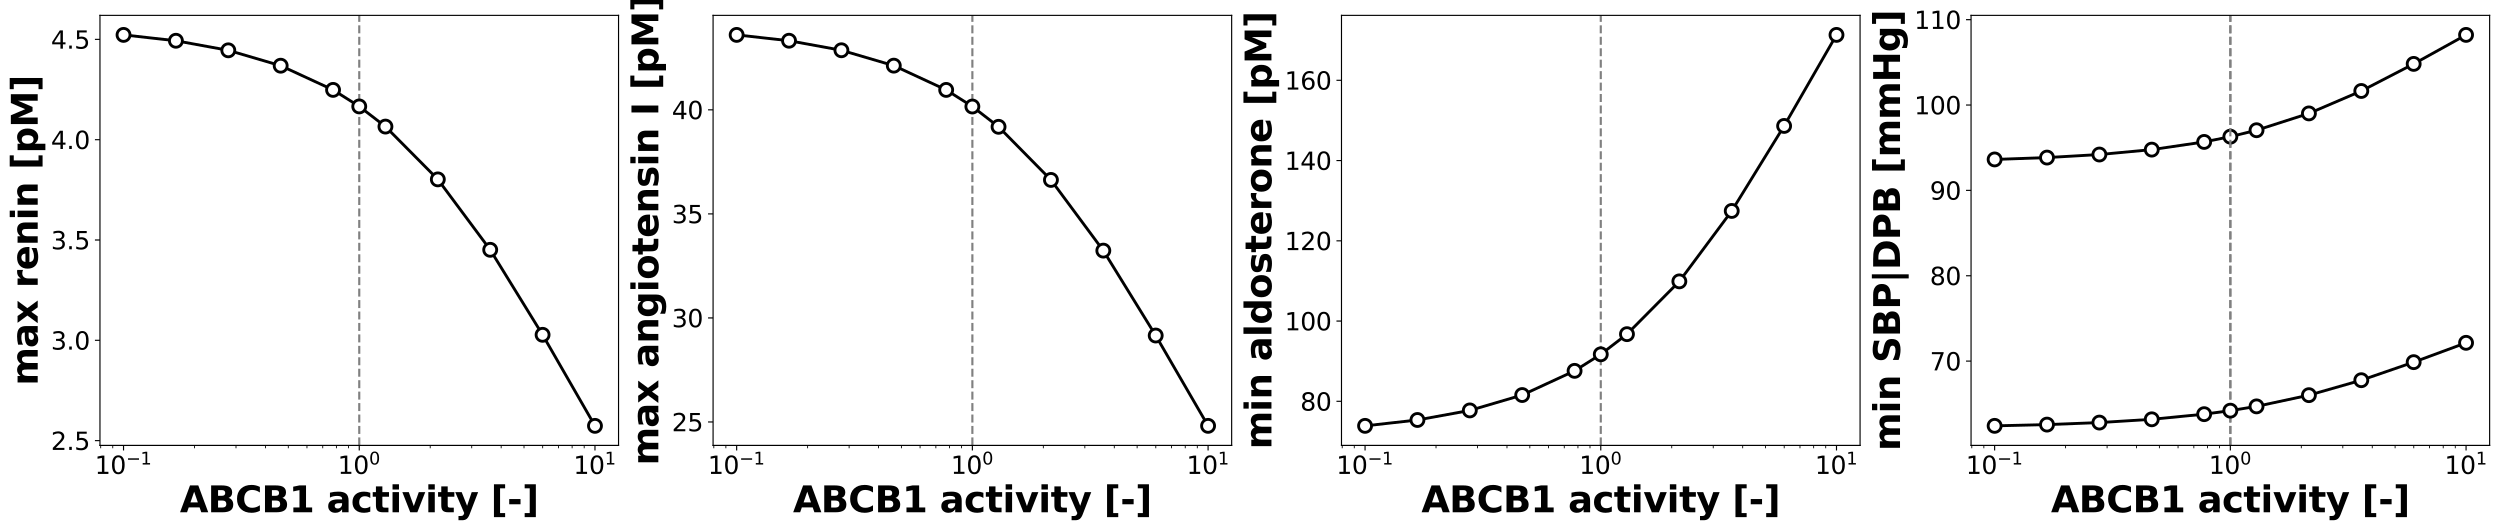 <?xml version="1.0" encoding="utf-8" standalone="no"?>
<!DOCTYPE svg PUBLIC "-//W3C//DTD SVG 1.1//EN"
  "http://www.w3.org/Graphics/SVG/1.1/DTD/svg11.dtd">
<svg xmlns:xlink="http://www.w3.org/1999/xlink" width="1736.4pt" height="368.4pt" viewBox="0 0 1736.4 368.4" xmlns="http://www.w3.org/2000/svg" version="1.1">
 <defs>
  <style type="text/css">*{stroke-linejoin: round; stroke-linecap: butt}</style>
 </defs>
 <g id="figure_1">
  <g id="patch_1">
   <path d="M 0 368.4 
L 1736.4 368.4 
L 1736.4 0 
L 0 0 
z
" style="fill: #ffffff"/>
  </g>
  <g id="axes_1">
   <g id="patch_2">
    <path d="M 69.431 309.356 
L 429.614 309.356 
L 429.614 10.656 
L 69.431 10.656 
z
" style="fill: #ffffff"/>
   </g>
   <g id="matplotlib.axis_1">
    <g id="xtick_1">
     <g id="line2d_1">
      <defs>
       <path id="m7d6ca37e8d" d="M 0 0 
L 0 3.5 
" style="stroke: #000000; stroke-width: 0.8"/>
      </defs>
      <g>
       <use xlink:href="#m7d6ca37e8d" x="85.803" y="309.356" style="stroke: #000000; stroke-width: 0.8"/>
      </g>
     </g>
     <g id="text_1">
      <!-- $\mathdefault{10^{-1}}$ -->
      <g transform="translate(65.828 329.273) scale(0.17 -0.17)">
       <defs>
        <path id="DejaVuSans-31" d="M 794 531 
L 1825 531 
L 1825 4091 
L 703 3866 
L 703 4441 
L 1819 4666 
L 2450 4666 
L 2450 531 
L 3481 531 
L 3481 0 
L 794 0 
L 794 531 
z
" transform="scale(0.016)"/>
        <path id="DejaVuSans-30" d="M 2034 4250 
Q 1547 4250 1301 3770 
Q 1056 3291 1056 2328 
Q 1056 1369 1301 889 
Q 1547 409 2034 409 
Q 2525 409 2770 889 
Q 3016 1369 3016 2328 
Q 3016 3291 2770 3770 
Q 2525 4250 2034 4250 
z
M 2034 4750 
Q 2819 4750 3233 4129 
Q 3647 3509 3647 2328 
Q 3647 1150 3233 529 
Q 2819 -91 2034 -91 
Q 1250 -91 836 529 
Q 422 1150 422 2328 
Q 422 3509 836 4129 
Q 1250 4750 2034 4750 
z
" transform="scale(0.016)"/>
        <path id="DejaVuSans-2212" d="M 678 2272 
L 4684 2272 
L 4684 1741 
L 678 1741 
L 678 2272 
z
" transform="scale(0.016)"/>
       </defs>
       <use xlink:href="#DejaVuSans-31" transform="translate(0 0.684)"/>
       <use xlink:href="#DejaVuSans-30" transform="translate(63.623 0.684)"/>
       <use xlink:href="#DejaVuSans-2212" transform="translate(128.203 38.966) scale(0.7)"/>
       <use xlink:href="#DejaVuSans-31" transform="translate(186.855 38.966) scale(0.7)"/>
      </g>
     </g>
    </g>
    <g id="xtick_2">
     <g id="line2d_2">
      <g>
       <use xlink:href="#m7d6ca37e8d" x="249.522" y="309.356" style="stroke: #000000; stroke-width: 0.8"/>
      </g>
     </g>
     <g id="text_2">
      <!-- $\mathdefault{10^{0}}$ -->
      <g transform="translate(234.562 329.273) scale(0.17 -0.17)">
       <use xlink:href="#DejaVuSans-31" transform="translate(0 0.766)"/>
       <use xlink:href="#DejaVuSans-30" transform="translate(63.623 0.766)"/>
       <use xlink:href="#DejaVuSans-30" transform="translate(128.203 39.047) scale(0.7)"/>
      </g>
     </g>
    </g>
    <g id="xtick_3">
     <g id="line2d_3">
      <g>
       <use xlink:href="#m7d6ca37e8d" x="413.242" y="309.356" style="stroke: #000000; stroke-width: 0.8"/>
      </g>
     </g>
     <g id="text_3">
      <!-- $\mathdefault{10^{1}}$ -->
      <g transform="translate(398.282 329.273) scale(0.17 -0.17)">
       <use xlink:href="#DejaVuSans-31" transform="translate(0 0.684)"/>
       <use xlink:href="#DejaVuSans-30" transform="translate(63.623 0.684)"/>
       <use xlink:href="#DejaVuSans-31" transform="translate(128.203 38.966) scale(0.7)"/>
      </g>
     </g>
    </g>
    <g id="xtick_4">
     <g id="line2d_4">
      <defs>
       <path id="me31044f8f0" d="M 0 0 
L 0 2 
" style="stroke: #000000; stroke-width: 0.6"/>
      </defs>
      <g>
       <use xlink:href="#me31044f8f0" x="69.937" y="309.356" style="stroke: #000000; stroke-width: 0.6"/>
      </g>
     </g>
    </g>
    <g id="xtick_5">
     <g id="line2d_5">
      <g>
       <use xlink:href="#me31044f8f0" x="78.311" y="309.356" style="stroke: #000000; stroke-width: 0.6"/>
      </g>
     </g>
    </g>
    <g id="xtick_6">
     <g id="line2d_6">
      <g>
       <use xlink:href="#me31044f8f0" x="135.087" y="309.356" style="stroke: #000000; stroke-width: 0.6"/>
      </g>
     </g>
    </g>
    <g id="xtick_7">
     <g id="line2d_7">
      <g>
       <use xlink:href="#me31044f8f0" x="163.917" y="309.356" style="stroke: #000000; stroke-width: 0.6"/>
      </g>
     </g>
    </g>
    <g id="xtick_8">
     <g id="line2d_8">
      <g>
       <use xlink:href="#me31044f8f0" x="184.372" y="309.356" style="stroke: #000000; stroke-width: 0.6"/>
      </g>
     </g>
    </g>
    <g id="xtick_9">
     <g id="line2d_9">
      <g>
       <use xlink:href="#me31044f8f0" x="200.238" y="309.356" style="stroke: #000000; stroke-width: 0.6"/>
      </g>
     </g>
    </g>
    <g id="xtick_10">
     <g id="line2d_10">
      <g>
       <use xlink:href="#me31044f8f0" x="213.201" y="309.356" style="stroke: #000000; stroke-width: 0.6"/>
      </g>
     </g>
    </g>
    <g id="xtick_11">
     <g id="line2d_11">
      <g>
       <use xlink:href="#me31044f8f0" x="224.162" y="309.356" style="stroke: #000000; stroke-width: 0.6"/>
      </g>
     </g>
    </g>
    <g id="xtick_12">
     <g id="line2d_12">
      <g>
       <use xlink:href="#me31044f8f0" x="233.656" y="309.356" style="stroke: #000000; stroke-width: 0.6"/>
      </g>
     </g>
    </g>
    <g id="xtick_13">
     <g id="line2d_13">
      <g>
       <use xlink:href="#me31044f8f0" x="242.031" y="309.356" style="stroke: #000000; stroke-width: 0.6"/>
      </g>
     </g>
    </g>
    <g id="xtick_14">
     <g id="line2d_14">
      <g>
       <use xlink:href="#me31044f8f0" x="298.807" y="309.356" style="stroke: #000000; stroke-width: 0.6"/>
      </g>
     </g>
    </g>
    <g id="xtick_15">
     <g id="line2d_15">
      <g>
       <use xlink:href="#me31044f8f0" x="327.636" y="309.356" style="stroke: #000000; stroke-width: 0.6"/>
      </g>
     </g>
    </g>
    <g id="xtick_16">
     <g id="line2d_16">
      <g>
       <use xlink:href="#me31044f8f0" x="348.091" y="309.356" style="stroke: #000000; stroke-width: 0.6"/>
      </g>
     </g>
    </g>
    <g id="xtick_17">
     <g id="line2d_17">
      <g>
       <use xlink:href="#me31044f8f0" x="363.957" y="309.356" style="stroke: #000000; stroke-width: 0.6"/>
      </g>
     </g>
    </g>
    <g id="xtick_18">
     <g id="line2d_18">
      <g>
       <use xlink:href="#me31044f8f0" x="376.921" y="309.356" style="stroke: #000000; stroke-width: 0.6"/>
      </g>
     </g>
    </g>
    <g id="xtick_19">
     <g id="line2d_19">
      <g>
       <use xlink:href="#me31044f8f0" x="387.881" y="309.356" style="stroke: #000000; stroke-width: 0.6"/>
      </g>
     </g>
    </g>
    <g id="xtick_20">
     <g id="line2d_20">
      <g>
       <use xlink:href="#me31044f8f0" x="397.376" y="309.356" style="stroke: #000000; stroke-width: 0.6"/>
      </g>
     </g>
    </g>
    <g id="xtick_21">
     <g id="line2d_21">
      <g>
       <use xlink:href="#me31044f8f0" x="405.75" y="309.356" style="stroke: #000000; stroke-width: 0.6"/>
      </g>
     </g>
    </g>
    <g id="text_4">
     <!-- ABCB1 activity [-] -->
     <g transform="translate(124.944 355.805) scale(0.25 -0.25)">
      <defs>
       <path id="DejaVuSans-Bold-41" d="M 3419 850 
L 1538 850 
L 1241 0 
L 31 0 
L 1759 4666 
L 3194 4666 
L 4922 0 
L 3713 0 
L 3419 850 
z
M 1838 1716 
L 3116 1716 
L 2478 3572 
L 1838 1716 
z
" transform="scale(0.016)"/>
       <path id="DejaVuSans-Bold-42" d="M 2456 2859 
Q 2741 2859 2887 2984 
Q 3034 3109 3034 3353 
Q 3034 3594 2887 3720 
Q 2741 3847 2456 3847 
L 1791 3847 
L 1791 2859 
L 2456 2859 
z
M 2497 819 
Q 2859 819 3042 972 
Q 3225 1125 3225 1434 
Q 3225 1738 3044 1889 
Q 2863 2041 2497 2041 
L 1791 2041 
L 1791 819 
L 2497 819 
z
M 3616 2497 
Q 4003 2384 4215 2081 
Q 4428 1778 4428 1338 
Q 4428 663 3972 331 
Q 3516 0 2584 0 
L 588 0 
L 588 4666 
L 2394 4666 
Q 3366 4666 3802 4372 
Q 4238 4078 4238 3431 
Q 4238 3091 4078 2852 
Q 3919 2613 3616 2497 
z
" transform="scale(0.016)"/>
       <path id="DejaVuSans-Bold-43" d="M 4288 256 
Q 3956 84 3597 -3 
Q 3238 -91 2847 -91 
Q 1681 -91 1000 561 
Q 319 1213 319 2328 
Q 319 3447 1000 4098 
Q 1681 4750 2847 4750 
Q 3238 4750 3597 4662 
Q 3956 4575 4288 4403 
L 4288 3438 
Q 3953 3666 3628 3772 
Q 3303 3878 2944 3878 
Q 2300 3878 1931 3465 
Q 1563 3053 1563 2328 
Q 1563 1606 1931 1193 
Q 2300 781 2944 781 
Q 3303 781 3628 887 
Q 3953 994 4288 1222 
L 4288 256 
z
" transform="scale(0.016)"/>
       <path id="DejaVuSans-Bold-31" d="M 750 831 
L 1813 831 
L 1813 3847 
L 722 3622 
L 722 4441 
L 1806 4666 
L 2950 4666 
L 2950 831 
L 4013 831 
L 4013 0 
L 750 0 
L 750 831 
z
" transform="scale(0.016)"/>
       <path id="DejaVuSans-Bold-20" transform="scale(0.016)"/>
       <path id="DejaVuSans-Bold-61" d="M 2106 1575 
Q 1756 1575 1579 1456 
Q 1403 1338 1403 1106 
Q 1403 894 1545 773 
Q 1688 653 1941 653 
Q 2256 653 2472 879 
Q 2688 1106 2688 1447 
L 2688 1575 
L 2106 1575 
z
M 3816 1997 
L 3816 0 
L 2688 0 
L 2688 519 
Q 2463 200 2181 54 
Q 1900 -91 1497 -91 
Q 953 -91 614 226 
Q 275 544 275 1050 
Q 275 1666 698 1953 
Q 1122 2241 2028 2241 
L 2688 2241 
L 2688 2328 
Q 2688 2594 2478 2717 
Q 2269 2841 1825 2841 
Q 1466 2841 1156 2769 
Q 847 2697 581 2553 
L 581 3406 
Q 941 3494 1303 3539 
Q 1666 3584 2028 3584 
Q 2975 3584 3395 3211 
Q 3816 2838 3816 1997 
z
" transform="scale(0.016)"/>
       <path id="DejaVuSans-Bold-63" d="M 3366 3391 
L 3366 2478 
Q 3138 2634 2908 2709 
Q 2678 2784 2431 2784 
Q 1963 2784 1702 2511 
Q 1441 2238 1441 1747 
Q 1441 1256 1702 982 
Q 1963 709 2431 709 
Q 2694 709 2930 787 
Q 3166 866 3366 1019 
L 3366 103 
Q 3103 6 2833 -42 
Q 2563 -91 2291 -91 
Q 1344 -91 809 395 
Q 275 881 275 1747 
Q 275 2613 809 3098 
Q 1344 3584 2291 3584 
Q 2566 3584 2833 3536 
Q 3100 3488 3366 3391 
z
" transform="scale(0.016)"/>
       <path id="DejaVuSans-Bold-74" d="M 1759 4494 
L 1759 3500 
L 2913 3500 
L 2913 2700 
L 1759 2700 
L 1759 1216 
Q 1759 972 1856 886 
Q 1953 800 2241 800 
L 2816 800 
L 2816 0 
L 1856 0 
Q 1194 0 917 276 
Q 641 553 641 1216 
L 641 2700 
L 84 2700 
L 84 3500 
L 641 3500 
L 641 4494 
L 1759 4494 
z
" transform="scale(0.016)"/>
       <path id="DejaVuSans-Bold-69" d="M 538 3500 
L 1656 3500 
L 1656 0 
L 538 0 
L 538 3500 
z
M 538 4863 
L 1656 4863 
L 1656 3950 
L 538 3950 
L 538 4863 
z
" transform="scale(0.016)"/>
       <path id="DejaVuSans-Bold-76" d="M 97 3500 
L 1216 3500 
L 2088 1081 
L 2956 3500 
L 4078 3500 
L 2700 0 
L 1472 0 
L 97 3500 
z
" transform="scale(0.016)"/>
       <path id="DejaVuSans-Bold-79" d="M 78 3500 
L 1197 3500 
L 2138 1125 
L 2938 3500 
L 4056 3500 
L 2584 -331 
Q 2363 -916 2067 -1148 
Q 1772 -1381 1288 -1381 
L 641 -1381 
L 641 -647 
L 991 -647 
Q 1275 -647 1404 -556 
Q 1534 -466 1606 -231 
L 1638 -134 
L 78 3500 
z
" transform="scale(0.016)"/>
       <path id="DejaVuSans-Bold-5b" d="M 550 4863 
L 2491 4863 
L 2491 4159 
L 1613 4159 
L 1613 -141 
L 2491 -141 
L 2491 -844 
L 550 -844 
L 550 4863 
z
" transform="scale(0.016)"/>
       <path id="DejaVuSans-Bold-2d" d="M 347 2297 
L 2309 2297 
L 2309 1388 
L 347 1388 
L 347 2297 
z
" transform="scale(0.016)"/>
       <path id="DejaVuSans-Bold-5d" d="M 2375 -844 
L 434 -844 
L 434 -141 
L 1313 -141 
L 1313 4159 
L 434 4159 
L 434 4863 
L 2375 4863 
L 2375 -844 
z
" transform="scale(0.016)"/>
      </defs>
      <use xlink:href="#DejaVuSans-Bold-41"/>
      <use xlink:href="#DejaVuSans-Bold-42" transform="translate(77.393 0)"/>
      <use xlink:href="#DejaVuSans-Bold-43" transform="translate(153.613 0)"/>
      <use xlink:href="#DejaVuSans-Bold-42" transform="translate(227.002 0)"/>
      <use xlink:href="#DejaVuSans-Bold-31" transform="translate(303.223 0)"/>
      <use xlink:href="#DejaVuSans-Bold-20" transform="translate(372.803 0)"/>
      <use xlink:href="#DejaVuSans-Bold-61" transform="translate(407.617 0)"/>
      <use xlink:href="#DejaVuSans-Bold-63" transform="translate(475.098 0)"/>
      <use xlink:href="#DejaVuSans-Bold-74" transform="translate(534.375 0)"/>
      <use xlink:href="#DejaVuSans-Bold-69" transform="translate(582.178 0)"/>
      <use xlink:href="#DejaVuSans-Bold-76" transform="translate(616.455 0)"/>
      <use xlink:href="#DejaVuSans-Bold-69" transform="translate(681.641 0)"/>
      <use xlink:href="#DejaVuSans-Bold-74" transform="translate(715.918 0)"/>
      <use xlink:href="#DejaVuSans-Bold-79" transform="translate(763.721 0)"/>
      <use xlink:href="#DejaVuSans-Bold-20" transform="translate(828.906 0)"/>
      <use xlink:href="#DejaVuSans-Bold-5b" transform="translate(863.721 0)"/>
      <use xlink:href="#DejaVuSans-Bold-2d" transform="translate(909.424 0)"/>
      <use xlink:href="#DejaVuSans-Bold-5d" transform="translate(950.928 0)"/>
     </g>
    </g>
   </g>
   <g id="matplotlib.axis_2">
    <g id="ytick_1">
     <g id="line2d_22">
      <defs>
       <path id="m56e084c77c" d="M 0 0 
L -3.5 0 
" style="stroke: #000000; stroke-width: 0.8"/>
      </defs>
      <g>
       <use xlink:href="#m56e084c77c" x="69.431" y="306.051" style="stroke: #000000; stroke-width: 0.8"/>
      </g>
     </g>
     <g id="text_5">
      <!-- 2.5 -->
      <g transform="translate(35.395 312.51) scale(0.17 -0.17)">
       <defs>
        <path id="DejaVuSans-32" d="M 1228 531 
L 3431 531 
L 3431 0 
L 469 0 
L 469 531 
Q 828 903 1448 1529 
Q 2069 2156 2228 2338 
Q 2531 2678 2651 2914 
Q 2772 3150 2772 3378 
Q 2772 3750 2511 3984 
Q 2250 4219 1831 4219 
Q 1534 4219 1204 4116 
Q 875 4013 500 3803 
L 500 4441 
Q 881 4594 1212 4672 
Q 1544 4750 1819 4750 
Q 2544 4750 2975 4387 
Q 3406 4025 3406 3419 
Q 3406 3131 3298 2873 
Q 3191 2616 2906 2266 
Q 2828 2175 2409 1742 
Q 1991 1309 1228 531 
z
" transform="scale(0.016)"/>
        <path id="DejaVuSans-2e" d="M 684 794 
L 1344 794 
L 1344 0 
L 684 0 
L 684 794 
z
" transform="scale(0.016)"/>
        <path id="DejaVuSans-35" d="M 691 4666 
L 3169 4666 
L 3169 4134 
L 1269 4134 
L 1269 2991 
Q 1406 3038 1543 3061 
Q 1681 3084 1819 3084 
Q 2600 3084 3056 2656 
Q 3513 2228 3513 1497 
Q 3513 744 3044 326 
Q 2575 -91 1722 -91 
Q 1428 -91 1123 -41 
Q 819 9 494 109 
L 494 744 
Q 775 591 1075 516 
Q 1375 441 1709 441 
Q 2250 441 2565 725 
Q 2881 1009 2881 1497 
Q 2881 1984 2565 2268 
Q 2250 2553 1709 2553 
Q 1456 2553 1204 2497 
Q 953 2441 691 2322 
L 691 4666 
z
" transform="scale(0.016)"/>
       </defs>
       <use xlink:href="#DejaVuSans-32"/>
       <use xlink:href="#DejaVuSans-2e" transform="translate(63.623 0)"/>
       <use xlink:href="#DejaVuSans-35" transform="translate(95.41 0)"/>
      </g>
     </g>
    </g>
    <g id="ytick_2">
     <g id="line2d_23">
      <g>
       <use xlink:href="#m56e084c77c" x="69.431" y="236.375" style="stroke: #000000; stroke-width: 0.8"/>
      </g>
     </g>
     <g id="text_6">
      <!-- 3.0 -->
      <g transform="translate(35.395 242.834) scale(0.17 -0.17)">
       <defs>
        <path id="DejaVuSans-33" d="M 2597 2516 
Q 3050 2419 3304 2112 
Q 3559 1806 3559 1356 
Q 3559 666 3084 287 
Q 2609 -91 1734 -91 
Q 1441 -91 1130 -33 
Q 819 25 488 141 
L 488 750 
Q 750 597 1062 519 
Q 1375 441 1716 441 
Q 2309 441 2620 675 
Q 2931 909 2931 1356 
Q 2931 1769 2642 2001 
Q 2353 2234 1838 2234 
L 1294 2234 
L 1294 2753 
L 1863 2753 
Q 2328 2753 2575 2939 
Q 2822 3125 2822 3475 
Q 2822 3834 2567 4026 
Q 2313 4219 1838 4219 
Q 1578 4219 1281 4162 
Q 984 4106 628 3988 
L 628 4550 
Q 988 4650 1302 4700 
Q 1616 4750 1894 4750 
Q 2613 4750 3031 4423 
Q 3450 4097 3450 3541 
Q 3450 3153 3228 2886 
Q 3006 2619 2597 2516 
z
" transform="scale(0.016)"/>
       </defs>
       <use xlink:href="#DejaVuSans-33"/>
       <use xlink:href="#DejaVuSans-2e" transform="translate(63.623 0)"/>
       <use xlink:href="#DejaVuSans-30" transform="translate(95.41 0)"/>
      </g>
     </g>
    </g>
    <g id="ytick_3">
     <g id="line2d_24">
      <g>
       <use xlink:href="#m56e084c77c" x="69.431" y="166.698" style="stroke: #000000; stroke-width: 0.8"/>
      </g>
     </g>
     <g id="text_7">
      <!-- 3.5 -->
      <g transform="translate(35.395 173.157) scale(0.17 -0.17)">
       <use xlink:href="#DejaVuSans-33"/>
       <use xlink:href="#DejaVuSans-2e" transform="translate(63.623 0)"/>
       <use xlink:href="#DejaVuSans-35" transform="translate(95.41 0)"/>
      </g>
     </g>
    </g>
    <g id="ytick_4">
     <g id="line2d_25">
      <g>
       <use xlink:href="#m56e084c77c" x="69.431" y="97.022" style="stroke: #000000; stroke-width: 0.8"/>
      </g>
     </g>
     <g id="text_8">
      <!-- 4.0 -->
      <g transform="translate(35.395 103.481) scale(0.17 -0.17)">
       <defs>
        <path id="DejaVuSans-34" d="M 2419 4116 
L 825 1625 
L 2419 1625 
L 2419 4116 
z
M 2253 4666 
L 3047 4666 
L 3047 1625 
L 3713 1625 
L 3713 1100 
L 3047 1100 
L 3047 0 
L 2419 0 
L 2419 1100 
L 313 1100 
L 313 1709 
L 2253 4666 
z
" transform="scale(0.016)"/>
       </defs>
       <use xlink:href="#DejaVuSans-34"/>
       <use xlink:href="#DejaVuSans-2e" transform="translate(63.623 0)"/>
       <use xlink:href="#DejaVuSans-30" transform="translate(95.41 0)"/>
      </g>
     </g>
    </g>
    <g id="ytick_5">
     <g id="line2d_26">
      <g>
       <use xlink:href="#m56e084c77c" x="69.431" y="27.346" style="stroke: #000000; stroke-width: 0.8"/>
      </g>
     </g>
     <g id="text_9">
      <!-- 4.5 -->
      <g transform="translate(35.395 33.804) scale(0.17 -0.17)">
       <use xlink:href="#DejaVuSans-34"/>
       <use xlink:href="#DejaVuSans-2e" transform="translate(63.623 0)"/>
       <use xlink:href="#DejaVuSans-35" transform="translate(95.41 0)"/>
      </g>
     </g>
    </g>
    <g id="text_10">
     <!-- max renin [pM] -->
     <g transform="translate(26.196 267.77) rotate(-90) scale(0.25 -0.25)">
      <defs>
       <path id="DejaVuSans-Bold-6d" d="M 3781 2919 
Q 3994 3244 4286 3414 
Q 4578 3584 4928 3584 
Q 5531 3584 5847 3212 
Q 6163 2841 6163 2131 
L 6163 0 
L 5038 0 
L 5038 1825 
Q 5041 1866 5042 1909 
Q 5044 1953 5044 2034 
Q 5044 2406 4934 2573 
Q 4825 2741 4581 2741 
Q 4263 2741 4089 2478 
Q 3916 2216 3909 1719 
L 3909 0 
L 2784 0 
L 2784 1825 
Q 2784 2406 2684 2573 
Q 2584 2741 2328 2741 
Q 2006 2741 1831 2477 
Q 1656 2213 1656 1722 
L 1656 0 
L 531 0 
L 531 3500 
L 1656 3500 
L 1656 2988 
Q 1863 3284 2130 3434 
Q 2397 3584 2719 3584 
Q 3081 3584 3359 3409 
Q 3638 3234 3781 2919 
z
" transform="scale(0.016)"/>
       <path id="DejaVuSans-Bold-78" d="M 1422 1791 
L 159 3500 
L 1344 3500 
L 2059 2463 
L 2784 3500 
L 3969 3500 
L 2706 1797 
L 4031 0 
L 2847 0 
L 2059 1106 
L 1281 0 
L 97 0 
L 1422 1791 
z
" transform="scale(0.016)"/>
       <path id="DejaVuSans-Bold-72" d="M 3138 2547 
Q 2991 2616 2845 2648 
Q 2700 2681 2553 2681 
Q 2122 2681 1889 2404 
Q 1656 2128 1656 1613 
L 1656 0 
L 538 0 
L 538 3500 
L 1656 3500 
L 1656 2925 
Q 1872 3269 2151 3426 
Q 2431 3584 2822 3584 
Q 2878 3584 2943 3579 
Q 3009 3575 3134 3559 
L 3138 2547 
z
" transform="scale(0.016)"/>
       <path id="DejaVuSans-Bold-65" d="M 4031 1759 
L 4031 1441 
L 1416 1441 
Q 1456 1047 1700 850 
Q 1944 653 2381 653 
Q 2734 653 3104 758 
Q 3475 863 3866 1075 
L 3866 213 
Q 3469 63 3072 -14 
Q 2675 -91 2278 -91 
Q 1328 -91 801 392 
Q 275 875 275 1747 
Q 275 2603 792 3093 
Q 1309 3584 2216 3584 
Q 3041 3584 3536 3087 
Q 4031 2591 4031 1759 
z
M 2881 2131 
Q 2881 2450 2695 2645 
Q 2509 2841 2209 2841 
Q 1884 2841 1681 2658 
Q 1478 2475 1428 2131 
L 2881 2131 
z
" transform="scale(0.016)"/>
       <path id="DejaVuSans-Bold-6e" d="M 4056 2131 
L 4056 0 
L 2931 0 
L 2931 347 
L 2931 1631 
Q 2931 2084 2911 2256 
Q 2891 2428 2841 2509 
Q 2775 2619 2662 2680 
Q 2550 2741 2406 2741 
Q 2056 2741 1856 2470 
Q 1656 2200 1656 1722 
L 1656 0 
L 538 0 
L 538 3500 
L 1656 3500 
L 1656 2988 
Q 1909 3294 2193 3439 
Q 2478 3584 2822 3584 
Q 3428 3584 3742 3212 
Q 4056 2841 4056 2131 
z
" transform="scale(0.016)"/>
       <path id="DejaVuSans-Bold-70" d="M 1656 506 
L 1656 -1331 
L 538 -1331 
L 538 3500 
L 1656 3500 
L 1656 2988 
Q 1888 3294 2169 3439 
Q 2450 3584 2816 3584 
Q 3463 3584 3878 3070 
Q 4294 2556 4294 1747 
Q 4294 938 3878 423 
Q 3463 -91 2816 -91 
Q 2450 -91 2169 54 
Q 1888 200 1656 506 
z
M 2400 2772 
Q 2041 2772 1848 2508 
Q 1656 2244 1656 1747 
Q 1656 1250 1848 986 
Q 2041 722 2400 722 
Q 2759 722 2948 984 
Q 3138 1247 3138 1747 
Q 3138 2247 2948 2509 
Q 2759 2772 2400 2772 
z
" transform="scale(0.016)"/>
       <path id="DejaVuSans-Bold-4d" d="M 588 4666 
L 2119 4666 
L 3181 2169 
L 4250 4666 
L 5778 4666 
L 5778 0 
L 4641 0 
L 4641 3413 
L 3566 897 
L 2803 897 
L 1728 3413 
L 1728 0 
L 588 0 
L 588 4666 
z
" transform="scale(0.016)"/>
      </defs>
      <use xlink:href="#DejaVuSans-Bold-6d"/>
      <use xlink:href="#DejaVuSans-Bold-61" transform="translate(104.199 0)"/>
      <use xlink:href="#DejaVuSans-Bold-78" transform="translate(171.68 0)"/>
      <use xlink:href="#DejaVuSans-Bold-20" transform="translate(236.182 0)"/>
      <use xlink:href="#DejaVuSans-Bold-72" transform="translate(270.996 0)"/>
      <use xlink:href="#DejaVuSans-Bold-65" transform="translate(320.312 0)"/>
      <use xlink:href="#DejaVuSans-Bold-6e" transform="translate(388.135 0)"/>
      <use xlink:href="#DejaVuSans-Bold-69" transform="translate(459.326 0)"/>
      <use xlink:href="#DejaVuSans-Bold-6e" transform="translate(493.604 0)"/>
      <use xlink:href="#DejaVuSans-Bold-20" transform="translate(564.795 0)"/>
      <use xlink:href="#DejaVuSans-Bold-5b" transform="translate(599.609 0)"/>
      <use xlink:href="#DejaVuSans-Bold-70" transform="translate(645.312 0)"/>
      <use xlink:href="#DejaVuSans-Bold-4d" transform="translate(716.895 0)"/>
      <use xlink:href="#DejaVuSans-Bold-5d" transform="translate(816.406 0)"/>
     </g>
    </g>
   </g>
   <g id="line2d_27">
    <path d="M 249.522 309.356 
L 249.522 10.656 
" clip-path="url(#p7412dbbfd9)" style="fill: none; stroke-dasharray: 5.55,2.4; stroke-dashoffset: 0; stroke: #808080; stroke-width: 1.5"/>
   </g>
   <g id="line2d_28">
    <path d="M 85.803 24.234 
L 122.185 28.308 
L 158.567 34.953 
L 194.949 45.638 
L 231.331 62.434 
L 249.522 73.921 
L 267.713 87.919 
L 304.095 124.589 
L 340.478 173.503 
L 376.86 232.544 
L 413.242 295.779 
" clip-path="url(#p7412dbbfd9)" style="fill: none; stroke: #000000; stroke-width: 2; stroke-linecap: square"/>
    <defs>
     <path id="m9be422c7cb" d="M 0 4.5 
C 1.193 4.5 2.338 4.026 3.182 3.182 
C 4.026 2.338 4.5 1.193 4.5 0 
C 4.5 -1.193 4.026 -2.338 3.182 -3.182 
C 2.338 -4.026 1.193 -4.5 0 -4.5 
C -1.193 -4.5 -2.338 -4.026 -3.182 -3.182 
C -4.026 -2.338 -4.5 -1.193 -4.5 0 
C -4.5 1.193 -4.026 2.338 -3.182 3.182 
C -2.338 4.026 -1.193 4.5 0 4.5 
z
" style="stroke: #000000; stroke-width: 2"/>
    </defs>
    <g clip-path="url(#p7412dbbfd9)">
     <use xlink:href="#m9be422c7cb" x="85.803" y="24.234" style="fill: #ffffff; stroke: #000000; stroke-width: 2"/>
     <use xlink:href="#m9be422c7cb" x="122.185" y="28.308" style="fill: #ffffff; stroke: #000000; stroke-width: 2"/>
     <use xlink:href="#m9be422c7cb" x="158.567" y="34.953" style="fill: #ffffff; stroke: #000000; stroke-width: 2"/>
     <use xlink:href="#m9be422c7cb" x="194.949" y="45.638" style="fill: #ffffff; stroke: #000000; stroke-width: 2"/>
     <use xlink:href="#m9be422c7cb" x="231.331" y="62.434" style="fill: #ffffff; stroke: #000000; stroke-width: 2"/>
     <use xlink:href="#m9be422c7cb" x="249.522" y="73.921" style="fill: #ffffff; stroke: #000000; stroke-width: 2"/>
     <use xlink:href="#m9be422c7cb" x="267.713" y="87.919" style="fill: #ffffff; stroke: #000000; stroke-width: 2"/>
     <use xlink:href="#m9be422c7cb" x="304.095" y="124.589" style="fill: #ffffff; stroke: #000000; stroke-width: 2"/>
     <use xlink:href="#m9be422c7cb" x="340.478" y="173.503" style="fill: #ffffff; stroke: #000000; stroke-width: 2"/>
     <use xlink:href="#m9be422c7cb" x="376.86" y="232.544" style="fill: #ffffff; stroke: #000000; stroke-width: 2"/>
     <use xlink:href="#m9be422c7cb" x="413.242" y="295.779" style="fill: #ffffff; stroke: #000000; stroke-width: 2"/>
    </g>
   </g>
   <g id="patch_3">
    <path d="M 69.431 309.356 
L 69.431 10.656 
" style="fill: none; stroke: #000000; stroke-width: 0.8; stroke-linejoin: miter; stroke-linecap: square"/>
   </g>
   <g id="patch_4">
    <path d="M 429.614 309.356 
L 429.614 10.656 
" style="fill: none; stroke: #000000; stroke-width: 0.8; stroke-linejoin: miter; stroke-linecap: square"/>
   </g>
   <g id="patch_5">
    <path d="M 69.431 309.356 
L 429.614 309.356 
" style="fill: none; stroke: #000000; stroke-width: 0.8; stroke-linejoin: miter; stroke-linecap: square"/>
   </g>
   <g id="patch_6">
    <path d="M 69.431 10.656 
L 429.614 10.656 
" style="fill: none; stroke: #000000; stroke-width: 0.8; stroke-linejoin: miter; stroke-linecap: square"/>
   </g>
  </g>
  <g id="axes_2">
   <g id="patch_7">
    <path d="M 495.277 309.356 
L 855.46 309.356 
L 855.46 10.656 
L 495.277 10.656 
z
" style="fill: #ffffff"/>
   </g>
   <g id="matplotlib.axis_3">
    <g id="xtick_22">
     <g id="line2d_29">
      <g>
       <use xlink:href="#m7d6ca37e8d" x="511.649" y="309.356" style="stroke: #000000; stroke-width: 0.8"/>
      </g>
     </g>
     <g id="text_11">
      <!-- $\mathdefault{10^{-1}}$ -->
      <g transform="translate(491.674 329.273) scale(0.17 -0.17)">
       <use xlink:href="#DejaVuSans-31" transform="translate(0 0.684)"/>
       <use xlink:href="#DejaVuSans-30" transform="translate(63.623 0.684)"/>
       <use xlink:href="#DejaVuSans-2212" transform="translate(128.203 38.966) scale(0.7)"/>
       <use xlink:href="#DejaVuSans-31" transform="translate(186.855 38.966) scale(0.7)"/>
      </g>
     </g>
    </g>
    <g id="xtick_23">
     <g id="line2d_30">
      <g>
       <use xlink:href="#m7d6ca37e8d" x="675.369" y="309.356" style="stroke: #000000; stroke-width: 0.8"/>
      </g>
     </g>
     <g id="text_12">
      <!-- $\mathdefault{10^{0}}$ -->
      <g transform="translate(660.409 329.273) scale(0.17 -0.17)">
       <use xlink:href="#DejaVuSans-31" transform="translate(0 0.766)"/>
       <use xlink:href="#DejaVuSans-30" transform="translate(63.623 0.766)"/>
       <use xlink:href="#DejaVuSans-30" transform="translate(128.203 39.047) scale(0.7)"/>
      </g>
     </g>
    </g>
    <g id="xtick_24">
     <g id="line2d_31">
      <g>
       <use xlink:href="#m7d6ca37e8d" x="839.088" y="309.356" style="stroke: #000000; stroke-width: 0.8"/>
      </g>
     </g>
     <g id="text_13">
      <!-- $\mathdefault{10^{1}}$ -->
      <g transform="translate(824.128 329.273) scale(0.17 -0.17)">
       <use xlink:href="#DejaVuSans-31" transform="translate(0 0.684)"/>
       <use xlink:href="#DejaVuSans-30" transform="translate(63.623 0.684)"/>
       <use xlink:href="#DejaVuSans-31" transform="translate(128.203 38.966) scale(0.7)"/>
      </g>
     </g>
    </g>
    <g id="xtick_25">
     <g id="line2d_32">
      <g>
       <use xlink:href="#me31044f8f0" x="495.783" y="309.356" style="stroke: #000000; stroke-width: 0.6"/>
      </g>
     </g>
    </g>
    <g id="xtick_26">
     <g id="line2d_33">
      <g>
       <use xlink:href="#me31044f8f0" x="504.158" y="309.356" style="stroke: #000000; stroke-width: 0.6"/>
      </g>
     </g>
    </g>
    <g id="xtick_27">
     <g id="line2d_34">
      <g>
       <use xlink:href="#me31044f8f0" x="560.933" y="309.356" style="stroke: #000000; stroke-width: 0.6"/>
      </g>
     </g>
    </g>
    <g id="xtick_28">
     <g id="line2d_35">
      <g>
       <use xlink:href="#me31044f8f0" x="589.763" y="309.356" style="stroke: #000000; stroke-width: 0.6"/>
      </g>
     </g>
    </g>
    <g id="xtick_29">
     <g id="line2d_36">
      <g>
       <use xlink:href="#me31044f8f0" x="610.218" y="309.356" style="stroke: #000000; stroke-width: 0.6"/>
      </g>
     </g>
    </g>
    <g id="xtick_30">
     <g id="line2d_37">
      <g>
       <use xlink:href="#me31044f8f0" x="626.084" y="309.356" style="stroke: #000000; stroke-width: 0.6"/>
      </g>
     </g>
    </g>
    <g id="xtick_31">
     <g id="line2d_38">
      <g>
       <use xlink:href="#me31044f8f0" x="639.048" y="309.356" style="stroke: #000000; stroke-width: 0.6"/>
      </g>
     </g>
    </g>
    <g id="xtick_32">
     <g id="line2d_39">
      <g>
       <use xlink:href="#me31044f8f0" x="650.008" y="309.356" style="stroke: #000000; stroke-width: 0.6"/>
      </g>
     </g>
    </g>
    <g id="xtick_33">
     <g id="line2d_40">
      <g>
       <use xlink:href="#me31044f8f0" x="659.503" y="309.356" style="stroke: #000000; stroke-width: 0.6"/>
      </g>
     </g>
    </g>
    <g id="xtick_34">
     <g id="line2d_41">
      <g>
       <use xlink:href="#me31044f8f0" x="667.877" y="309.356" style="stroke: #000000; stroke-width: 0.6"/>
      </g>
     </g>
    </g>
    <g id="xtick_35">
     <g id="line2d_42">
      <g>
       <use xlink:href="#me31044f8f0" x="724.653" y="309.356" style="stroke: #000000; stroke-width: 0.6"/>
      </g>
     </g>
    </g>
    <g id="xtick_36">
     <g id="line2d_43">
      <g>
       <use xlink:href="#me31044f8f0" x="753.483" y="309.356" style="stroke: #000000; stroke-width: 0.6"/>
      </g>
     </g>
    </g>
    <g id="xtick_37">
     <g id="line2d_44">
      <g>
       <use xlink:href="#me31044f8f0" x="773.938" y="309.356" style="stroke: #000000; stroke-width: 0.6"/>
      </g>
     </g>
    </g>
    <g id="xtick_38">
     <g id="line2d_45">
      <g>
       <use xlink:href="#me31044f8f0" x="789.804" y="309.356" style="stroke: #000000; stroke-width: 0.6"/>
      </g>
     </g>
    </g>
    <g id="xtick_39">
     <g id="line2d_46">
      <g>
       <use xlink:href="#me31044f8f0" x="802.767" y="309.356" style="stroke: #000000; stroke-width: 0.6"/>
      </g>
     </g>
    </g>
    <g id="xtick_40">
     <g id="line2d_47">
      <g>
       <use xlink:href="#me31044f8f0" x="813.728" y="309.356" style="stroke: #000000; stroke-width: 0.6"/>
      </g>
     </g>
    </g>
    <g id="xtick_41">
     <g id="line2d_48">
      <g>
       <use xlink:href="#me31044f8f0" x="823.222" y="309.356" style="stroke: #000000; stroke-width: 0.6"/>
      </g>
     </g>
    </g>
    <g id="xtick_42">
     <g id="line2d_49">
      <g>
       <use xlink:href="#me31044f8f0" x="831.597" y="309.356" style="stroke: #000000; stroke-width: 0.6"/>
      </g>
     </g>
    </g>
    <g id="text_14">
     <!-- ABCB1 activity [-] -->
     <g transform="translate(550.79 355.805) scale(0.25 -0.25)">
      <use xlink:href="#DejaVuSans-Bold-41"/>
      <use xlink:href="#DejaVuSans-Bold-42" transform="translate(77.393 0)"/>
      <use xlink:href="#DejaVuSans-Bold-43" transform="translate(153.613 0)"/>
      <use xlink:href="#DejaVuSans-Bold-42" transform="translate(227.002 0)"/>
      <use xlink:href="#DejaVuSans-Bold-31" transform="translate(303.223 0)"/>
      <use xlink:href="#DejaVuSans-Bold-20" transform="translate(372.803 0)"/>
      <use xlink:href="#DejaVuSans-Bold-61" transform="translate(407.617 0)"/>
      <use xlink:href="#DejaVuSans-Bold-63" transform="translate(475.098 0)"/>
      <use xlink:href="#DejaVuSans-Bold-74" transform="translate(534.375 0)"/>
      <use xlink:href="#DejaVuSans-Bold-69" transform="translate(582.178 0)"/>
      <use xlink:href="#DejaVuSans-Bold-76" transform="translate(616.455 0)"/>
      <use xlink:href="#DejaVuSans-Bold-69" transform="translate(681.641 0)"/>
      <use xlink:href="#DejaVuSans-Bold-74" transform="translate(715.918 0)"/>
      <use xlink:href="#DejaVuSans-Bold-79" transform="translate(763.721 0)"/>
      <use xlink:href="#DejaVuSans-Bold-20" transform="translate(828.906 0)"/>
      <use xlink:href="#DejaVuSans-Bold-5b" transform="translate(863.721 0)"/>
      <use xlink:href="#DejaVuSans-Bold-2d" transform="translate(909.424 0)"/>
      <use xlink:href="#DejaVuSans-Bold-5d" transform="translate(950.928 0)"/>
     </g>
    </g>
   </g>
   <g id="matplotlib.axis_4">
    <g id="ytick_6">
     <g id="line2d_50">
      <g>
       <use xlink:href="#m56e084c77c" x="495.277" y="293.079" style="stroke: #000000; stroke-width: 0.8"/>
      </g>
     </g>
     <g id="text_15">
      <!-- 25 -->
      <g transform="translate(466.644 299.538) scale(0.17 -0.17)">
       <use xlink:href="#DejaVuSans-32"/>
       <use xlink:href="#DejaVuSans-35" transform="translate(63.623 0)"/>
      </g>
     </g>
    </g>
    <g id="ytick_7">
     <g id="line2d_51">
      <g>
       <use xlink:href="#m56e084c77c" x="495.277" y="220.82" style="stroke: #000000; stroke-width: 0.8"/>
      </g>
     </g>
     <g id="text_16">
      <!-- 30 -->
      <g transform="translate(466.644 227.278) scale(0.17 -0.17)">
       <use xlink:href="#DejaVuSans-33"/>
       <use xlink:href="#DejaVuSans-30" transform="translate(63.623 0)"/>
      </g>
     </g>
    </g>
    <g id="ytick_8">
     <g id="line2d_52">
      <g>
       <use xlink:href="#m56e084c77c" x="495.277" y="148.561" style="stroke: #000000; stroke-width: 0.8"/>
      </g>
     </g>
     <g id="text_17">
      <!-- 35 -->
      <g transform="translate(466.644 155.019) scale(0.17 -0.17)">
       <use xlink:href="#DejaVuSans-33"/>
       <use xlink:href="#DejaVuSans-35" transform="translate(63.623 0)"/>
      </g>
     </g>
    </g>
    <g id="ytick_9">
     <g id="line2d_53">
      <g>
       <use xlink:href="#m56e084c77c" x="495.277" y="76.301" style="stroke: #000000; stroke-width: 0.8"/>
      </g>
     </g>
     <g id="text_18">
      <!-- 40 -->
      <g transform="translate(466.644 82.76) scale(0.17 -0.17)">
       <use xlink:href="#DejaVuSans-34"/>
       <use xlink:href="#DejaVuSans-30" transform="translate(63.623 0)"/>
      </g>
     </g>
    </g>
    <g id="text_19">
     <!-- max angiotensin I [pM] -->
     <g transform="translate(457.25 323.176) rotate(-90) scale(0.25 -0.25)">
      <defs>
       <path id="DejaVuSans-Bold-67" d="M 2919 594 
Q 2688 288 2409 144 
Q 2131 0 1766 0 
Q 1125 0 706 504 
Q 288 1009 288 1791 
Q 288 2575 706 3076 
Q 1125 3578 1766 3578 
Q 2131 3578 2409 3434 
Q 2688 3291 2919 2981 
L 2919 3500 
L 4044 3500 
L 4044 353 
Q 4044 -491 3511 -936 
Q 2978 -1381 1966 -1381 
Q 1638 -1381 1331 -1331 
Q 1025 -1281 716 -1178 
L 716 -306 
Q 1009 -475 1290 -558 
Q 1572 -641 1856 -641 
Q 2406 -641 2662 -400 
Q 2919 -159 2919 353 
L 2919 594 
z
M 2181 2772 
Q 1834 2772 1640 2515 
Q 1447 2259 1447 1791 
Q 1447 1309 1634 1061 
Q 1822 813 2181 813 
Q 2531 813 2725 1069 
Q 2919 1325 2919 1791 
Q 2919 2259 2725 2515 
Q 2531 2772 2181 2772 
z
" transform="scale(0.016)"/>
       <path id="DejaVuSans-Bold-6f" d="M 2203 2784 
Q 1831 2784 1636 2517 
Q 1441 2250 1441 1747 
Q 1441 1244 1636 976 
Q 1831 709 2203 709 
Q 2569 709 2762 976 
Q 2956 1244 2956 1747 
Q 2956 2250 2762 2517 
Q 2569 2784 2203 2784 
z
M 2203 3584 
Q 3106 3584 3614 3096 
Q 4122 2609 4122 1747 
Q 4122 884 3614 396 
Q 3106 -91 2203 -91 
Q 1297 -91 786 396 
Q 275 884 275 1747 
Q 275 2609 786 3096 
Q 1297 3584 2203 3584 
z
" transform="scale(0.016)"/>
       <path id="DejaVuSans-Bold-73" d="M 3272 3391 
L 3272 2541 
Q 2913 2691 2578 2766 
Q 2244 2841 1947 2841 
Q 1628 2841 1473 2761 
Q 1319 2681 1319 2516 
Q 1319 2381 1436 2309 
Q 1553 2238 1856 2203 
L 2053 2175 
Q 2913 2066 3209 1816 
Q 3506 1566 3506 1031 
Q 3506 472 3093 190 
Q 2681 -91 1863 -91 
Q 1516 -91 1145 -36 
Q 775 19 384 128 
L 384 978 
Q 719 816 1070 734 
Q 1422 653 1784 653 
Q 2113 653 2278 743 
Q 2444 834 2444 1013 
Q 2444 1163 2330 1236 
Q 2216 1309 1875 1350 
L 1678 1375 
Q 931 1469 631 1722 
Q 331 1975 331 2491 
Q 331 3047 712 3315 
Q 1094 3584 1881 3584 
Q 2191 3584 2531 3537 
Q 2872 3491 3272 3391 
z
" transform="scale(0.016)"/>
       <path id="DejaVuSans-Bold-49" d="M 588 4666 
L 1791 4666 
L 1791 0 
L 588 0 
L 588 4666 
z
" transform="scale(0.016)"/>
      </defs>
      <use xlink:href="#DejaVuSans-Bold-6d"/>
      <use xlink:href="#DejaVuSans-Bold-61" transform="translate(104.199 0)"/>
      <use xlink:href="#DejaVuSans-Bold-78" transform="translate(171.68 0)"/>
      <use xlink:href="#DejaVuSans-Bold-20" transform="translate(236.182 0)"/>
      <use xlink:href="#DejaVuSans-Bold-61" transform="translate(270.996 0)"/>
      <use xlink:href="#DejaVuSans-Bold-6e" transform="translate(338.477 0)"/>
      <use xlink:href="#DejaVuSans-Bold-67" transform="translate(409.668 0)"/>
      <use xlink:href="#DejaVuSans-Bold-69" transform="translate(481.25 0)"/>
      <use xlink:href="#DejaVuSans-Bold-6f" transform="translate(515.527 0)"/>
      <use xlink:href="#DejaVuSans-Bold-74" transform="translate(584.229 0)"/>
      <use xlink:href="#DejaVuSans-Bold-65" transform="translate(632.031 0)"/>
      <use xlink:href="#DejaVuSans-Bold-6e" transform="translate(699.854 0)"/>
      <use xlink:href="#DejaVuSans-Bold-73" transform="translate(771.045 0)"/>
      <use xlink:href="#DejaVuSans-Bold-69" transform="translate(830.566 0)"/>
      <use xlink:href="#DejaVuSans-Bold-6e" transform="translate(864.844 0)"/>
      <use xlink:href="#DejaVuSans-Bold-20" transform="translate(936.035 0)"/>
      <use xlink:href="#DejaVuSans-Bold-49" transform="translate(970.85 0)"/>
      <use xlink:href="#DejaVuSans-Bold-20" transform="translate(1008.057 0)"/>
      <use xlink:href="#DejaVuSans-Bold-5b" transform="translate(1042.871 0)"/>
      <use xlink:href="#DejaVuSans-Bold-70" transform="translate(1088.574 0)"/>
      <use xlink:href="#DejaVuSans-Bold-4d" transform="translate(1160.156 0)"/>
      <use xlink:href="#DejaVuSans-Bold-5d" transform="translate(1259.668 0)"/>
     </g>
    </g>
   </g>
   <g id="line2d_54">
    <path d="M 675.369 309.356 
L 675.369 10.656 
" clip-path="url(#p3555215b70)" style="fill: none; stroke-dasharray: 5.55,2.4; stroke-dashoffset: 0; stroke: #808080; stroke-width: 1.5"/>
   </g>
   <g id="line2d_55">
    <path d="M 511.649 24.234 
L 548.031 28.287 
L 584.413 34.913 
L 620.795 45.598 
L 657.178 62.447 
L 675.369 73.992 
L 693.56 88.075 
L 729.942 124.97 
L 766.324 174.073 
L 802.706 233.045 
L 839.088 295.779 
" clip-path="url(#p3555215b70)" style="fill: none; stroke: #000000; stroke-width: 2; stroke-linecap: square"/>
    <g clip-path="url(#p3555215b70)">
     <use xlink:href="#m9be422c7cb" x="511.649" y="24.234" style="fill: #ffffff; stroke: #000000; stroke-width: 2"/>
     <use xlink:href="#m9be422c7cb" x="548.031" y="28.287" style="fill: #ffffff; stroke: #000000; stroke-width: 2"/>
     <use xlink:href="#m9be422c7cb" x="584.413" y="34.913" style="fill: #ffffff; stroke: #000000; stroke-width: 2"/>
     <use xlink:href="#m9be422c7cb" x="620.795" y="45.598" style="fill: #ffffff; stroke: #000000; stroke-width: 2"/>
     <use xlink:href="#m9be422c7cb" x="657.178" y="62.447" style="fill: #ffffff; stroke: #000000; stroke-width: 2"/>
     <use xlink:href="#m9be422c7cb" x="675.369" y="73.992" style="fill: #ffffff; stroke: #000000; stroke-width: 2"/>
     <use xlink:href="#m9be422c7cb" x="693.56" y="88.075" style="fill: #ffffff; stroke: #000000; stroke-width: 2"/>
     <use xlink:href="#m9be422c7cb" x="729.942" y="124.97" style="fill: #ffffff; stroke: #000000; stroke-width: 2"/>
     <use xlink:href="#m9be422c7cb" x="766.324" y="174.073" style="fill: #ffffff; stroke: #000000; stroke-width: 2"/>
     <use xlink:href="#m9be422c7cb" x="802.706" y="233.045" style="fill: #ffffff; stroke: #000000; stroke-width: 2"/>
     <use xlink:href="#m9be422c7cb" x="839.088" y="295.779" style="fill: #ffffff; stroke: #000000; stroke-width: 2"/>
    </g>
   </g>
   <g id="patch_8">
    <path d="M 495.277 309.356 
L 495.277 10.656 
" style="fill: none; stroke: #000000; stroke-width: 0.8; stroke-linejoin: miter; stroke-linecap: square"/>
   </g>
   <g id="patch_9">
    <path d="M 855.46 309.356 
L 855.46 10.656 
" style="fill: none; stroke: #000000; stroke-width: 0.8; stroke-linejoin: miter; stroke-linecap: square"/>
   </g>
   <g id="patch_10">
    <path d="M 495.277 309.356 
L 855.46 309.356 
" style="fill: none; stroke: #000000; stroke-width: 0.8; stroke-linejoin: miter; stroke-linecap: square"/>
   </g>
   <g id="patch_11">
    <path d="M 495.277 10.656 
L 855.46 10.656 
" style="fill: none; stroke: #000000; stroke-width: 0.8; stroke-linejoin: miter; stroke-linecap: square"/>
   </g>
  </g>
  <g id="axes_3">
   <g id="patch_12">
    <path d="M 931.744 309.356 
L 1291.928 309.356 
L 1291.928 10.656 
L 931.744 10.656 
z
" style="fill: #ffffff"/>
   </g>
   <g id="matplotlib.axis_5">
    <g id="xtick_43">
     <g id="line2d_56">
      <g>
       <use xlink:href="#m7d6ca37e8d" x="948.116" y="309.356" style="stroke: #000000; stroke-width: 0.8"/>
      </g>
     </g>
     <g id="text_20">
      <!-- $\mathdefault{10^{-1}}$ -->
      <g transform="translate(928.141 329.273) scale(0.17 -0.17)">
       <use xlink:href="#DejaVuSans-31" transform="translate(0 0.684)"/>
       <use xlink:href="#DejaVuSans-30" transform="translate(63.623 0.684)"/>
       <use xlink:href="#DejaVuSans-2212" transform="translate(128.203 38.966) scale(0.7)"/>
       <use xlink:href="#DejaVuSans-31" transform="translate(186.855 38.966) scale(0.7)"/>
      </g>
     </g>
    </g>
    <g id="xtick_44">
     <g id="line2d_57">
      <g>
       <use xlink:href="#m7d6ca37e8d" x="1111.836" y="309.356" style="stroke: #000000; stroke-width: 0.8"/>
      </g>
     </g>
     <g id="text_21">
      <!-- $\mathdefault{10^{0}}$ -->
      <g transform="translate(1096.876 329.273) scale(0.17 -0.17)">
       <use xlink:href="#DejaVuSans-31" transform="translate(0 0.766)"/>
       <use xlink:href="#DejaVuSans-30" transform="translate(63.623 0.766)"/>
       <use xlink:href="#DejaVuSans-30" transform="translate(128.203 39.047) scale(0.7)"/>
      </g>
     </g>
    </g>
    <g id="xtick_45">
     <g id="line2d_58">
      <g>
       <use xlink:href="#m7d6ca37e8d" x="1275.556" y="309.356" style="stroke: #000000; stroke-width: 0.8"/>
      </g>
     </g>
     <g id="text_22">
      <!-- $\mathdefault{10^{1}}$ -->
      <g transform="translate(1260.596 329.273) scale(0.17 -0.17)">
       <use xlink:href="#DejaVuSans-31" transform="translate(0 0.684)"/>
       <use xlink:href="#DejaVuSans-30" transform="translate(63.623 0.684)"/>
       <use xlink:href="#DejaVuSans-31" transform="translate(128.203 38.966) scale(0.7)"/>
      </g>
     </g>
    </g>
    <g id="xtick_46">
     <g id="line2d_59">
      <g>
       <use xlink:href="#me31044f8f0" x="932.25" y="309.356" style="stroke: #000000; stroke-width: 0.6"/>
      </g>
     </g>
    </g>
    <g id="xtick_47">
     <g id="line2d_60">
      <g>
       <use xlink:href="#me31044f8f0" x="940.625" y="309.356" style="stroke: #000000; stroke-width: 0.6"/>
      </g>
     </g>
    </g>
    <g id="xtick_48">
     <g id="line2d_61">
      <g>
       <use xlink:href="#me31044f8f0" x="997.401" y="309.356" style="stroke: #000000; stroke-width: 0.6"/>
      </g>
     </g>
    </g>
    <g id="xtick_49">
     <g id="line2d_62">
      <g>
       <use xlink:href="#me31044f8f0" x="1026.23" y="309.356" style="stroke: #000000; stroke-width: 0.6"/>
      </g>
     </g>
    </g>
    <g id="xtick_50">
     <g id="line2d_63">
      <g>
       <use xlink:href="#me31044f8f0" x="1046.685" y="309.356" style="stroke: #000000; stroke-width: 0.6"/>
      </g>
     </g>
    </g>
    <g id="xtick_51">
     <g id="line2d_64">
      <g>
       <use xlink:href="#me31044f8f0" x="1062.551" y="309.356" style="stroke: #000000; stroke-width: 0.6"/>
      </g>
     </g>
    </g>
    <g id="xtick_52">
     <g id="line2d_65">
      <g>
       <use xlink:href="#me31044f8f0" x="1075.515" y="309.356" style="stroke: #000000; stroke-width: 0.6"/>
      </g>
     </g>
    </g>
    <g id="xtick_53">
     <g id="line2d_66">
      <g>
       <use xlink:href="#me31044f8f0" x="1086.475" y="309.356" style="stroke: #000000; stroke-width: 0.6"/>
      </g>
     </g>
    </g>
    <g id="xtick_54">
     <g id="line2d_67">
      <g>
       <use xlink:href="#me31044f8f0" x="1095.97" y="309.356" style="stroke: #000000; stroke-width: 0.6"/>
      </g>
     </g>
    </g>
    <g id="xtick_55">
     <g id="line2d_68">
      <g>
       <use xlink:href="#me31044f8f0" x="1104.345" y="309.356" style="stroke: #000000; stroke-width: 0.6"/>
      </g>
     </g>
    </g>
    <g id="xtick_56">
     <g id="line2d_69">
      <g>
       <use xlink:href="#me31044f8f0" x="1161.12" y="309.356" style="stroke: #000000; stroke-width: 0.6"/>
      </g>
     </g>
    </g>
    <g id="xtick_57">
     <g id="line2d_70">
      <g>
       <use xlink:href="#me31044f8f0" x="1189.95" y="309.356" style="stroke: #000000; stroke-width: 0.6"/>
      </g>
     </g>
    </g>
    <g id="xtick_58">
     <g id="line2d_71">
      <g>
       <use xlink:href="#me31044f8f0" x="1210.405" y="309.356" style="stroke: #000000; stroke-width: 0.6"/>
      </g>
     </g>
    </g>
    <g id="xtick_59">
     <g id="line2d_72">
      <g>
       <use xlink:href="#me31044f8f0" x="1226.271" y="309.356" style="stroke: #000000; stroke-width: 0.6"/>
      </g>
     </g>
    </g>
    <g id="xtick_60">
     <g id="line2d_73">
      <g>
       <use xlink:href="#me31044f8f0" x="1239.235" y="309.356" style="stroke: #000000; stroke-width: 0.6"/>
      </g>
     </g>
    </g>
    <g id="xtick_61">
     <g id="line2d_74">
      <g>
       <use xlink:href="#me31044f8f0" x="1250.195" y="309.356" style="stroke: #000000; stroke-width: 0.6"/>
      </g>
     </g>
    </g>
    <g id="xtick_62">
     <g id="line2d_75">
      <g>
       <use xlink:href="#me31044f8f0" x="1259.689" y="309.356" style="stroke: #000000; stroke-width: 0.6"/>
      </g>
     </g>
    </g>
    <g id="xtick_63">
     <g id="line2d_76">
      <g>
       <use xlink:href="#me31044f8f0" x="1268.064" y="309.356" style="stroke: #000000; stroke-width: 0.6"/>
      </g>
     </g>
    </g>
    <g id="text_23">
     <!-- ABCB1 activity [-] -->
     <g transform="translate(987.258 355.805) scale(0.25 -0.25)">
      <use xlink:href="#DejaVuSans-Bold-41"/>
      <use xlink:href="#DejaVuSans-Bold-42" transform="translate(77.393 0)"/>
      <use xlink:href="#DejaVuSans-Bold-43" transform="translate(153.613 0)"/>
      <use xlink:href="#DejaVuSans-Bold-42" transform="translate(227.002 0)"/>
      <use xlink:href="#DejaVuSans-Bold-31" transform="translate(303.223 0)"/>
      <use xlink:href="#DejaVuSans-Bold-20" transform="translate(372.803 0)"/>
      <use xlink:href="#DejaVuSans-Bold-61" transform="translate(407.617 0)"/>
      <use xlink:href="#DejaVuSans-Bold-63" transform="translate(475.098 0)"/>
      <use xlink:href="#DejaVuSans-Bold-74" transform="translate(534.375 0)"/>
      <use xlink:href="#DejaVuSans-Bold-69" transform="translate(582.178 0)"/>
      <use xlink:href="#DejaVuSans-Bold-76" transform="translate(616.455 0)"/>
      <use xlink:href="#DejaVuSans-Bold-69" transform="translate(681.641 0)"/>
      <use xlink:href="#DejaVuSans-Bold-74" transform="translate(715.918 0)"/>
      <use xlink:href="#DejaVuSans-Bold-79" transform="translate(763.721 0)"/>
      <use xlink:href="#DejaVuSans-Bold-20" transform="translate(828.906 0)"/>
      <use xlink:href="#DejaVuSans-Bold-5b" transform="translate(863.721 0)"/>
      <use xlink:href="#DejaVuSans-Bold-2d" transform="translate(909.424 0)"/>
      <use xlink:href="#DejaVuSans-Bold-5d" transform="translate(950.928 0)"/>
     </g>
    </g>
   </g>
   <g id="matplotlib.axis_6">
    <g id="ytick_10">
     <g id="line2d_77">
      <g>
       <use xlink:href="#m56e084c77c" x="931.744" y="278.741" style="stroke: #000000; stroke-width: 0.8"/>
      </g>
     </g>
     <g id="text_24">
      <!-- 80 -->
      <g transform="translate(903.112 285.199) scale(0.17 -0.17)">
       <defs>
        <path id="DejaVuSans-38" d="M 2034 2216 
Q 1584 2216 1326 1975 
Q 1069 1734 1069 1313 
Q 1069 891 1326 650 
Q 1584 409 2034 409 
Q 2484 409 2743 651 
Q 3003 894 3003 1313 
Q 3003 1734 2745 1975 
Q 2488 2216 2034 2216 
z
M 1403 2484 
Q 997 2584 770 2862 
Q 544 3141 544 3541 
Q 544 4100 942 4425 
Q 1341 4750 2034 4750 
Q 2731 4750 3128 4425 
Q 3525 4100 3525 3541 
Q 3525 3141 3298 2862 
Q 3072 2584 2669 2484 
Q 3125 2378 3379 2068 
Q 3634 1759 3634 1313 
Q 3634 634 3220 271 
Q 2806 -91 2034 -91 
Q 1263 -91 848 271 
Q 434 634 434 1313 
Q 434 1759 690 2068 
Q 947 2378 1403 2484 
z
M 1172 3481 
Q 1172 3119 1398 2916 
Q 1625 2713 2034 2713 
Q 2441 2713 2670 2916 
Q 2900 3119 2900 3481 
Q 2900 3844 2670 4047 
Q 2441 4250 2034 4250 
Q 1625 4250 1398 4047 
Q 1172 3844 1172 3481 
z
" transform="scale(0.016)"/>
       </defs>
       <use xlink:href="#DejaVuSans-38"/>
       <use xlink:href="#DejaVuSans-30" transform="translate(63.623 0)"/>
      </g>
     </g>
    </g>
    <g id="ytick_11">
     <g id="line2d_78">
      <g>
       <use xlink:href="#m56e084c77c" x="931.744" y="222.999" style="stroke: #000000; stroke-width: 0.8"/>
      </g>
     </g>
     <g id="text_25">
      <!-- 100 -->
      <g transform="translate(892.296 229.458) scale(0.17 -0.17)">
       <use xlink:href="#DejaVuSans-31"/>
       <use xlink:href="#DejaVuSans-30" transform="translate(63.623 0)"/>
       <use xlink:href="#DejaVuSans-30" transform="translate(127.246 0)"/>
      </g>
     </g>
    </g>
    <g id="ytick_12">
     <g id="line2d_79">
      <g>
       <use xlink:href="#m56e084c77c" x="931.744" y="167.257" style="stroke: #000000; stroke-width: 0.8"/>
      </g>
     </g>
     <g id="text_26">
      <!-- 120 -->
      <g transform="translate(892.296 173.716) scale(0.17 -0.17)">
       <use xlink:href="#DejaVuSans-31"/>
       <use xlink:href="#DejaVuSans-32" transform="translate(63.623 0)"/>
       <use xlink:href="#DejaVuSans-30" transform="translate(127.246 0)"/>
      </g>
     </g>
    </g>
    <g id="ytick_13">
     <g id="line2d_80">
      <g>
       <use xlink:href="#m56e084c77c" x="931.744" y="111.515" style="stroke: #000000; stroke-width: 0.8"/>
      </g>
     </g>
     <g id="text_27">
      <!-- 140 -->
      <g transform="translate(892.296 117.974) scale(0.17 -0.17)">
       <use xlink:href="#DejaVuSans-31"/>
       <use xlink:href="#DejaVuSans-34" transform="translate(63.623 0)"/>
       <use xlink:href="#DejaVuSans-30" transform="translate(127.246 0)"/>
      </g>
     </g>
    </g>
    <g id="ytick_14">
     <g id="line2d_81">
      <g>
       <use xlink:href="#m56e084c77c" x="931.744" y="55.774" style="stroke: #000000; stroke-width: 0.8"/>
      </g>
     </g>
     <g id="text_28">
      <!-- 160 -->
      <g transform="translate(892.296 62.232) scale(0.17 -0.17)">
       <defs>
        <path id="DejaVuSans-36" d="M 2113 2584 
Q 1688 2584 1439 2293 
Q 1191 2003 1191 1497 
Q 1191 994 1439 701 
Q 1688 409 2113 409 
Q 2538 409 2786 701 
Q 3034 994 3034 1497 
Q 3034 2003 2786 2293 
Q 2538 2584 2113 2584 
z
M 3366 4563 
L 3366 3988 
Q 3128 4100 2886 4159 
Q 2644 4219 2406 4219 
Q 1781 4219 1451 3797 
Q 1122 3375 1075 2522 
Q 1259 2794 1537 2939 
Q 1816 3084 2150 3084 
Q 2853 3084 3261 2657 
Q 3669 2231 3669 1497 
Q 3669 778 3244 343 
Q 2819 -91 2113 -91 
Q 1303 -91 875 529 
Q 447 1150 447 2328 
Q 447 3434 972 4092 
Q 1497 4750 2381 4750 
Q 2619 4750 2861 4703 
Q 3103 4656 3366 4563 
z
" transform="scale(0.016)"/>
       </defs>
       <use xlink:href="#DejaVuSans-31"/>
       <use xlink:href="#DejaVuSans-36" transform="translate(63.623 0)"/>
       <use xlink:href="#DejaVuSans-30" transform="translate(127.246 0)"/>
      </g>
     </g>
    </g>
    <g id="text_29">
     <!-- min aldosterone [pM] -->
     <g transform="translate(883.096 312.008) rotate(-90) scale(0.25 -0.25)">
      <defs>
       <path id="DejaVuSans-Bold-6c" d="M 538 4863 
L 1656 4863 
L 1656 0 
L 538 0 
L 538 4863 
z
" transform="scale(0.016)"/>
       <path id="DejaVuSans-Bold-64" d="M 2919 2988 
L 2919 4863 
L 4044 4863 
L 4044 0 
L 2919 0 
L 2919 506 
Q 2688 197 2409 53 
Q 2131 -91 1766 -91 
Q 1119 -91 703 423 
Q 288 938 288 1747 
Q 288 2556 703 3070 
Q 1119 3584 1766 3584 
Q 2128 3584 2408 3439 
Q 2688 3294 2919 2988 
z
M 2181 722 
Q 2541 722 2730 984 
Q 2919 1247 2919 1747 
Q 2919 2247 2730 2509 
Q 2541 2772 2181 2772 
Q 1825 2772 1636 2509 
Q 1447 2247 1447 1747 
Q 1447 1247 1636 984 
Q 1825 722 2181 722 
z
" transform="scale(0.016)"/>
      </defs>
      <use xlink:href="#DejaVuSans-Bold-6d"/>
      <use xlink:href="#DejaVuSans-Bold-69" transform="translate(104.199 0)"/>
      <use xlink:href="#DejaVuSans-Bold-6e" transform="translate(138.477 0)"/>
      <use xlink:href="#DejaVuSans-Bold-20" transform="translate(209.668 0)"/>
      <use xlink:href="#DejaVuSans-Bold-61" transform="translate(244.482 0)"/>
      <use xlink:href="#DejaVuSans-Bold-6c" transform="translate(311.963 0)"/>
      <use xlink:href="#DejaVuSans-Bold-64" transform="translate(346.24 0)"/>
      <use xlink:href="#DejaVuSans-Bold-6f" transform="translate(417.822 0)"/>
      <use xlink:href="#DejaVuSans-Bold-73" transform="translate(486.523 0)"/>
      <use xlink:href="#DejaVuSans-Bold-74" transform="translate(546.045 0)"/>
      <use xlink:href="#DejaVuSans-Bold-65" transform="translate(593.848 0)"/>
      <use xlink:href="#DejaVuSans-Bold-72" transform="translate(661.67 0)"/>
      <use xlink:href="#DejaVuSans-Bold-6f" transform="translate(710.986 0)"/>
      <use xlink:href="#DejaVuSans-Bold-6e" transform="translate(779.688 0)"/>
      <use xlink:href="#DejaVuSans-Bold-65" transform="translate(850.879 0)"/>
      <use xlink:href="#DejaVuSans-Bold-20" transform="translate(918.701 0)"/>
      <use xlink:href="#DejaVuSans-Bold-5b" transform="translate(953.516 0)"/>
      <use xlink:href="#DejaVuSans-Bold-70" transform="translate(999.219 0)"/>
      <use xlink:href="#DejaVuSans-Bold-4d" transform="translate(1070.801 0)"/>
      <use xlink:href="#DejaVuSans-Bold-5d" transform="translate(1170.312 0)"/>
     </g>
    </g>
   </g>
   <g id="line2d_82">
    <path d="M 1111.836 309.356 
L 1111.836 10.656 
" clip-path="url(#pcd5952979c)" style="fill: none; stroke-dasharray: 5.55,2.4; stroke-dashoffset: 0; stroke: #808080; stroke-width: 1.5"/>
   </g>
   <g id="line2d_83">
    <path d="M 948.116 295.779 
L 984.498 291.705 
L 1020.881 285.06 
L 1057.263 274.375 
L 1093.645 257.578 
L 1111.836 246.091 
L 1130.027 232.093 
L 1166.409 195.424 
L 1202.791 146.509 
L 1239.173 87.468 
L 1275.556 24.234 
" clip-path="url(#pcd5952979c)" style="fill: none; stroke: #000000; stroke-width: 2; stroke-linecap: square"/>
    <g clip-path="url(#pcd5952979c)">
     <use xlink:href="#m9be422c7cb" x="948.116" y="295.779" style="fill: #ffffff; stroke: #000000; stroke-width: 2"/>
     <use xlink:href="#m9be422c7cb" x="984.498" y="291.705" style="fill: #ffffff; stroke: #000000; stroke-width: 2"/>
     <use xlink:href="#m9be422c7cb" x="1020.881" y="285.06" style="fill: #ffffff; stroke: #000000; stroke-width: 2"/>
     <use xlink:href="#m9be422c7cb" x="1057.263" y="274.375" style="fill: #ffffff; stroke: #000000; stroke-width: 2"/>
     <use xlink:href="#m9be422c7cb" x="1093.645" y="257.578" style="fill: #ffffff; stroke: #000000; stroke-width: 2"/>
     <use xlink:href="#m9be422c7cb" x="1111.836" y="246.091" style="fill: #ffffff; stroke: #000000; stroke-width: 2"/>
     <use xlink:href="#m9be422c7cb" x="1130.027" y="232.093" style="fill: #ffffff; stroke: #000000; stroke-width: 2"/>
     <use xlink:href="#m9be422c7cb" x="1166.409" y="195.424" style="fill: #ffffff; stroke: #000000; stroke-width: 2"/>
     <use xlink:href="#m9be422c7cb" x="1202.791" y="146.509" style="fill: #ffffff; stroke: #000000; stroke-width: 2"/>
     <use xlink:href="#m9be422c7cb" x="1239.173" y="87.468" style="fill: #ffffff; stroke: #000000; stroke-width: 2"/>
     <use xlink:href="#m9be422c7cb" x="1275.556" y="24.234" style="fill: #ffffff; stroke: #000000; stroke-width: 2"/>
    </g>
   </g>
   <g id="patch_13">
    <path d="M 931.744 309.356 
L 931.744 10.656 
" style="fill: none; stroke: #000000; stroke-width: 0.8; stroke-linejoin: miter; stroke-linecap: square"/>
   </g>
   <g id="patch_14">
    <path d="M 1291.928 309.356 
L 1291.928 10.656 
" style="fill: none; stroke: #000000; stroke-width: 0.8; stroke-linejoin: miter; stroke-linecap: square"/>
   </g>
   <g id="patch_15">
    <path d="M 931.744 309.356 
L 1291.928 309.356 
" style="fill: none; stroke: #000000; stroke-width: 0.8; stroke-linejoin: miter; stroke-linecap: square"/>
   </g>
   <g id="patch_16">
    <path d="M 931.744 10.656 
L 1291.928 10.656 
" style="fill: none; stroke: #000000; stroke-width: 0.8; stroke-linejoin: miter; stroke-linecap: square"/>
   </g>
  </g>
  <g id="axes_4">
   <g id="patch_17">
    <path d="M 1369.016 309.356 
L 1729.2 309.356 
L 1729.2 10.656 
L 1369.016 10.656 
z
" style="fill: #ffffff"/>
   </g>
   <g id="matplotlib.axis_7">
    <g id="xtick_64">
     <g id="line2d_84">
      <g>
       <use xlink:href="#m7d6ca37e8d" x="1385.388" y="309.356" style="stroke: #000000; stroke-width: 0.8"/>
      </g>
     </g>
     <g id="text_30">
      <!-- $\mathdefault{10^{-1}}$ -->
      <g transform="translate(1365.413 329.273) scale(0.17 -0.17)">
       <use xlink:href="#DejaVuSans-31" transform="translate(0 0.684)"/>
       <use xlink:href="#DejaVuSans-30" transform="translate(63.623 0.684)"/>
       <use xlink:href="#DejaVuSans-2212" transform="translate(128.203 38.966) scale(0.7)"/>
       <use xlink:href="#DejaVuSans-31" transform="translate(186.855 38.966) scale(0.7)"/>
      </g>
     </g>
    </g>
    <g id="xtick_65">
     <g id="line2d_85">
      <g>
       <use xlink:href="#m7d6ca37e8d" x="1549.108" y="309.356" style="stroke: #000000; stroke-width: 0.8"/>
      </g>
     </g>
     <g id="text_31">
      <!-- $\mathdefault{10^{0}}$ -->
      <g transform="translate(1534.148 329.273) scale(0.17 -0.17)">
       <use xlink:href="#DejaVuSans-31" transform="translate(0 0.766)"/>
       <use xlink:href="#DejaVuSans-30" transform="translate(63.623 0.766)"/>
       <use xlink:href="#DejaVuSans-30" transform="translate(128.203 39.047) scale(0.7)"/>
      </g>
     </g>
    </g>
    <g id="xtick_66">
     <g id="line2d_86">
      <g>
       <use xlink:href="#m7d6ca37e8d" x="1712.828" y="309.356" style="stroke: #000000; stroke-width: 0.8"/>
      </g>
     </g>
     <g id="text_32">
      <!-- $\mathdefault{10^{1}}$ -->
      <g transform="translate(1697.868 329.273) scale(0.17 -0.17)">
       <use xlink:href="#DejaVuSans-31" transform="translate(0 0.684)"/>
       <use xlink:href="#DejaVuSans-30" transform="translate(63.623 0.684)"/>
       <use xlink:href="#DejaVuSans-31" transform="translate(128.203 38.966) scale(0.7)"/>
      </g>
     </g>
    </g>
    <g id="xtick_67">
     <g id="line2d_87">
      <g>
       <use xlink:href="#me31044f8f0" x="1369.522" y="309.356" style="stroke: #000000; stroke-width: 0.6"/>
      </g>
     </g>
    </g>
    <g id="xtick_68">
     <g id="line2d_88">
      <g>
       <use xlink:href="#me31044f8f0" x="1377.897" y="309.356" style="stroke: #000000; stroke-width: 0.6"/>
      </g>
     </g>
    </g>
    <g id="xtick_69">
     <g id="line2d_89">
      <g>
       <use xlink:href="#me31044f8f0" x="1434.673" y="309.356" style="stroke: #000000; stroke-width: 0.6"/>
      </g>
     </g>
    </g>
    <g id="xtick_70">
     <g id="line2d_90">
      <g>
       <use xlink:href="#me31044f8f0" x="1463.502" y="309.356" style="stroke: #000000; stroke-width: 0.6"/>
      </g>
     </g>
    </g>
    <g id="xtick_71">
     <g id="line2d_91">
      <g>
       <use xlink:href="#me31044f8f0" x="1483.957" y="309.356" style="stroke: #000000; stroke-width: 0.6"/>
      </g>
     </g>
    </g>
    <g id="xtick_72">
     <g id="line2d_92">
      <g>
       <use xlink:href="#me31044f8f0" x="1499.823" y="309.356" style="stroke: #000000; stroke-width: 0.6"/>
      </g>
     </g>
    </g>
    <g id="xtick_73">
     <g id="line2d_93">
      <g>
       <use xlink:href="#me31044f8f0" x="1512.787" y="309.356" style="stroke: #000000; stroke-width: 0.6"/>
      </g>
     </g>
    </g>
    <g id="xtick_74">
     <g id="line2d_94">
      <g>
       <use xlink:href="#me31044f8f0" x="1523.747" y="309.356" style="stroke: #000000; stroke-width: 0.6"/>
      </g>
     </g>
    </g>
    <g id="xtick_75">
     <g id="line2d_95">
      <g>
       <use xlink:href="#me31044f8f0" x="1533.242" y="309.356" style="stroke: #000000; stroke-width: 0.6"/>
      </g>
     </g>
    </g>
    <g id="xtick_76">
     <g id="line2d_96">
      <g>
       <use xlink:href="#me31044f8f0" x="1541.617" y="309.356" style="stroke: #000000; stroke-width: 0.6"/>
      </g>
     </g>
    </g>
    <g id="xtick_77">
     <g id="line2d_97">
      <g>
       <use xlink:href="#me31044f8f0" x="1598.392" y="309.356" style="stroke: #000000; stroke-width: 0.6"/>
      </g>
     </g>
    </g>
    <g id="xtick_78">
     <g id="line2d_98">
      <g>
       <use xlink:href="#me31044f8f0" x="1627.222" y="309.356" style="stroke: #000000; stroke-width: 0.6"/>
      </g>
     </g>
    </g>
    <g id="xtick_79">
     <g id="line2d_99">
      <g>
       <use xlink:href="#me31044f8f0" x="1647.677" y="309.356" style="stroke: #000000; stroke-width: 0.6"/>
      </g>
     </g>
    </g>
    <g id="xtick_80">
     <g id="line2d_100">
      <g>
       <use xlink:href="#me31044f8f0" x="1663.543" y="309.356" style="stroke: #000000; stroke-width: 0.6"/>
      </g>
     </g>
    </g>
    <g id="xtick_81">
     <g id="line2d_101">
      <g>
       <use xlink:href="#me31044f8f0" x="1676.507" y="309.356" style="stroke: #000000; stroke-width: 0.6"/>
      </g>
     </g>
    </g>
    <g id="xtick_82">
     <g id="line2d_102">
      <g>
       <use xlink:href="#me31044f8f0" x="1687.467" y="309.356" style="stroke: #000000; stroke-width: 0.6"/>
      </g>
     </g>
    </g>
    <g id="xtick_83">
     <g id="line2d_103">
      <g>
       <use xlink:href="#me31044f8f0" x="1696.961" y="309.356" style="stroke: #000000; stroke-width: 0.6"/>
      </g>
     </g>
    </g>
    <g id="xtick_84">
     <g id="line2d_104">
      <g>
       <use xlink:href="#me31044f8f0" x="1705.336" y="309.356" style="stroke: #000000; stroke-width: 0.6"/>
      </g>
     </g>
    </g>
    <g id="text_33">
     <!-- ABCB1 activity [-] -->
     <g transform="translate(1424.53 355.805) scale(0.25 -0.25)">
      <use xlink:href="#DejaVuSans-Bold-41"/>
      <use xlink:href="#DejaVuSans-Bold-42" transform="translate(77.393 0)"/>
      <use xlink:href="#DejaVuSans-Bold-43" transform="translate(153.613 0)"/>
      <use xlink:href="#DejaVuSans-Bold-42" transform="translate(227.002 0)"/>
      <use xlink:href="#DejaVuSans-Bold-31" transform="translate(303.223 0)"/>
      <use xlink:href="#DejaVuSans-Bold-20" transform="translate(372.803 0)"/>
      <use xlink:href="#DejaVuSans-Bold-61" transform="translate(407.617 0)"/>
      <use xlink:href="#DejaVuSans-Bold-63" transform="translate(475.098 0)"/>
      <use xlink:href="#DejaVuSans-Bold-74" transform="translate(534.375 0)"/>
      <use xlink:href="#DejaVuSans-Bold-69" transform="translate(582.178 0)"/>
      <use xlink:href="#DejaVuSans-Bold-76" transform="translate(616.455 0)"/>
      <use xlink:href="#DejaVuSans-Bold-69" transform="translate(681.641 0)"/>
      <use xlink:href="#DejaVuSans-Bold-74" transform="translate(715.918 0)"/>
      <use xlink:href="#DejaVuSans-Bold-79" transform="translate(763.721 0)"/>
      <use xlink:href="#DejaVuSans-Bold-20" transform="translate(828.906 0)"/>
      <use xlink:href="#DejaVuSans-Bold-5b" transform="translate(863.721 0)"/>
      <use xlink:href="#DejaVuSans-Bold-2d" transform="translate(909.424 0)"/>
      <use xlink:href="#DejaVuSans-Bold-5d" transform="translate(950.928 0)"/>
     </g>
    </g>
   </g>
   <g id="matplotlib.axis_8">
    <g id="ytick_15">
     <g id="line2d_105">
      <g>
       <use xlink:href="#m56e084c77c" x="1369.016" y="250.819" style="stroke: #000000; stroke-width: 0.8"/>
      </g>
     </g>
     <g id="text_34">
      <!-- 70 -->
      <g transform="translate(1340.384 257.277) scale(0.17 -0.17)">
       <defs>
        <path id="DejaVuSans-37" d="M 525 4666 
L 3525 4666 
L 3525 4397 
L 1831 0 
L 1172 0 
L 2766 4134 
L 525 4134 
L 525 4666 
z
" transform="scale(0.016)"/>
       </defs>
       <use xlink:href="#DejaVuSans-37"/>
       <use xlink:href="#DejaVuSans-30" transform="translate(63.623 0)"/>
      </g>
     </g>
    </g>
    <g id="ytick_16">
     <g id="line2d_106">
      <g>
       <use xlink:href="#m56e084c77c" x="1369.016" y="191.529" style="stroke: #000000; stroke-width: 0.8"/>
      </g>
     </g>
     <g id="text_35">
      <!-- 80 -->
      <g transform="translate(1340.384 197.987) scale(0.17 -0.17)">
       <use xlink:href="#DejaVuSans-38"/>
       <use xlink:href="#DejaVuSans-30" transform="translate(63.623 0)"/>
      </g>
     </g>
    </g>
    <g id="ytick_17">
     <g id="line2d_107">
      <g>
       <use xlink:href="#m56e084c77c" x="1369.016" y="132.239" style="stroke: #000000; stroke-width: 0.8"/>
      </g>
     </g>
     <g id="text_36">
      <!-- 90 -->
      <g transform="translate(1340.384 138.697) scale(0.17 -0.17)">
       <defs>
        <path id="DejaVuSans-39" d="M 703 97 
L 703 672 
Q 941 559 1184 500 
Q 1428 441 1663 441 
Q 2288 441 2617 861 
Q 2947 1281 2994 2138 
Q 2813 1869 2534 1725 
Q 2256 1581 1919 1581 
Q 1219 1581 811 2004 
Q 403 2428 403 3163 
Q 403 3881 828 4315 
Q 1253 4750 1959 4750 
Q 2769 4750 3195 4129 
Q 3622 3509 3622 2328 
Q 3622 1225 3098 567 
Q 2575 -91 1691 -91 
Q 1453 -91 1209 -44 
Q 966 3 703 97 
z
M 1959 2075 
Q 2384 2075 2632 2365 
Q 2881 2656 2881 3163 
Q 2881 3666 2632 3958 
Q 2384 4250 1959 4250 
Q 1534 4250 1286 3958 
Q 1038 3666 1038 3163 
Q 1038 2656 1286 2365 
Q 1534 2075 1959 2075 
z
" transform="scale(0.016)"/>
       </defs>
       <use xlink:href="#DejaVuSans-39"/>
       <use xlink:href="#DejaVuSans-30" transform="translate(63.623 0)"/>
      </g>
     </g>
    </g>
    <g id="ytick_18">
     <g id="line2d_108">
      <g>
       <use xlink:href="#m56e084c77c" x="1369.016" y="72.949" style="stroke: #000000; stroke-width: 0.8"/>
      </g>
     </g>
     <g id="text_37">
      <!-- 100 -->
      <g transform="translate(1329.568 79.407) scale(0.17 -0.17)">
       <use xlink:href="#DejaVuSans-31"/>
       <use xlink:href="#DejaVuSans-30" transform="translate(63.623 0)"/>
       <use xlink:href="#DejaVuSans-30" transform="translate(127.246 0)"/>
      </g>
     </g>
    </g>
    <g id="ytick_19">
     <g id="line2d_109">
      <g>
       <use xlink:href="#m56e084c77c" x="1369.016" y="13.659" style="stroke: #000000; stroke-width: 0.8"/>
      </g>
     </g>
     <g id="text_38">
      <!-- 110 -->
      <g transform="translate(1329.568 20.117) scale(0.17 -0.17)">
       <use xlink:href="#DejaVuSans-31"/>
       <use xlink:href="#DejaVuSans-31" transform="translate(63.623 0)"/>
       <use xlink:href="#DejaVuSans-30" transform="translate(127.246 0)"/>
      </g>
     </g>
    </g>
    <g id="text_39">
     <!-- min SBP|DPB [mmHg] -->
     <g transform="translate(1319.673 313.127) rotate(-90) scale(0.25 -0.25)">
      <defs>
       <path id="DejaVuSans-Bold-53" d="M 3834 4519 
L 3834 3531 
Q 3450 3703 3084 3790 
Q 2719 3878 2394 3878 
Q 1963 3878 1756 3759 
Q 1550 3641 1550 3391 
Q 1550 3203 1689 3098 
Q 1828 2994 2194 2919 
L 2706 2816 
Q 3484 2659 3812 2340 
Q 4141 2022 4141 1434 
Q 4141 663 3683 286 
Q 3225 -91 2284 -91 
Q 1841 -91 1394 -6 
Q 947 78 500 244 
L 500 1259 
Q 947 1022 1364 901 
Q 1781 781 2169 781 
Q 2563 781 2772 912 
Q 2981 1044 2981 1288 
Q 2981 1506 2839 1625 
Q 2697 1744 2272 1838 
L 1806 1941 
Q 1106 2091 782 2419 
Q 459 2747 459 3303 
Q 459 4000 909 4375 
Q 1359 4750 2203 4750 
Q 2588 4750 2994 4692 
Q 3400 4634 3834 4519 
z
" transform="scale(0.016)"/>
       <path id="DejaVuSans-Bold-50" d="M 588 4666 
L 2584 4666 
Q 3475 4666 3951 4270 
Q 4428 3875 4428 3144 
Q 4428 2409 3951 2014 
Q 3475 1619 2584 1619 
L 1791 1619 
L 1791 0 
L 588 0 
L 588 4666 
z
M 1791 3794 
L 1791 2491 
L 2456 2491 
Q 2806 2491 2997 2661 
Q 3188 2831 3188 3144 
Q 3188 3456 2997 3625 
Q 2806 3794 2456 3794 
L 1791 3794 
z
" transform="scale(0.016)"/>
       <path id="DejaVuSans-Bold-7c" d="M 1522 4891 
L 1522 -1509 
L 813 -1509 
L 813 4891 
L 1522 4891 
z
" transform="scale(0.016)"/>
       <path id="DejaVuSans-Bold-44" d="M 1791 3756 
L 1791 909 
L 2222 909 
Q 2959 909 3348 1275 
Q 3738 1641 3738 2338 
Q 3738 3031 3350 3393 
Q 2963 3756 2222 3756 
L 1791 3756 
z
M 588 4666 
L 1856 4666 
Q 2919 4666 3439 4514 
Q 3959 4363 4331 4000 
Q 4659 3684 4818 3271 
Q 4978 2859 4978 2338 
Q 4978 1809 4818 1395 
Q 4659 981 4331 666 
Q 3956 303 3431 151 
Q 2906 0 1856 0 
L 588 0 
L 588 4666 
z
" transform="scale(0.016)"/>
       <path id="DejaVuSans-Bold-48" d="M 588 4666 
L 1791 4666 
L 1791 2888 
L 3566 2888 
L 3566 4666 
L 4769 4666 
L 4769 0 
L 3566 0 
L 3566 1978 
L 1791 1978 
L 1791 0 
L 588 0 
L 588 4666 
z
" transform="scale(0.016)"/>
      </defs>
      <use xlink:href="#DejaVuSans-Bold-6d"/>
      <use xlink:href="#DejaVuSans-Bold-69" transform="translate(104.199 0)"/>
      <use xlink:href="#DejaVuSans-Bold-6e" transform="translate(138.477 0)"/>
      <use xlink:href="#DejaVuSans-Bold-20" transform="translate(209.668 0)"/>
      <use xlink:href="#DejaVuSans-Bold-53" transform="translate(244.482 0)"/>
      <use xlink:href="#DejaVuSans-Bold-42" transform="translate(316.504 0)"/>
      <use xlink:href="#DejaVuSans-Bold-50" transform="translate(392.725 0)"/>
      <use xlink:href="#DejaVuSans-Bold-7c" transform="translate(466.016 0)"/>
      <use xlink:href="#DejaVuSans-Bold-44" transform="translate(502.539 0)"/>
      <use xlink:href="#DejaVuSans-Bold-50" transform="translate(585.547 0)"/>
      <use xlink:href="#DejaVuSans-Bold-42" transform="translate(658.838 0)"/>
      <use xlink:href="#DejaVuSans-Bold-20" transform="translate(735.059 0)"/>
      <use xlink:href="#DejaVuSans-Bold-5b" transform="translate(769.873 0)"/>
      <use xlink:href="#DejaVuSans-Bold-6d" transform="translate(815.576 0)"/>
      <use xlink:href="#DejaVuSans-Bold-6d" transform="translate(919.775 0)"/>
      <use xlink:href="#DejaVuSans-Bold-48" transform="translate(1023.975 0)"/>
      <use xlink:href="#DejaVuSans-Bold-67" transform="translate(1107.666 0)"/>
      <use xlink:href="#DejaVuSans-Bold-5d" transform="translate(1179.248 0)"/>
     </g>
    </g>
   </g>
   <g id="line2d_110">
    <path d="M 1549.108 309.356 
L 1549.108 10.656 
" clip-path="url(#pd54bffc837)" style="fill: none; stroke-dasharray: 5.55,2.4; stroke-dashoffset: 0; stroke: #808080; stroke-width: 1.5"/>
   </g>
   <g id="line2d_111">
    <path d="M 1385.388 110.744 
L 1421.77 109.446 
L 1458.153 107.329 
L 1494.535 103.925 
L 1530.917 98.574 
L 1549.108 94.914 
L 1567.299 90.455 
L 1603.681 78.772 
L 1640.063 63.189 
L 1676.445 44.379 
L 1712.828 24.234 
" clip-path="url(#pd54bffc837)" style="fill: none; stroke: #000000; stroke-width: 2; stroke-linecap: square"/>
    <g clip-path="url(#pd54bffc837)">
     <use xlink:href="#m9be422c7cb" x="1385.388" y="110.744" style="fill: #ffffff; stroke: #000000; stroke-width: 2"/>
     <use xlink:href="#m9be422c7cb" x="1421.77" y="109.446" style="fill: #ffffff; stroke: #000000; stroke-width: 2"/>
     <use xlink:href="#m9be422c7cb" x="1458.153" y="107.329" style="fill: #ffffff; stroke: #000000; stroke-width: 2"/>
     <use xlink:href="#m9be422c7cb" x="1494.535" y="103.925" style="fill: #ffffff; stroke: #000000; stroke-width: 2"/>
     <use xlink:href="#m9be422c7cb" x="1530.917" y="98.574" style="fill: #ffffff; stroke: #000000; stroke-width: 2"/>
     <use xlink:href="#m9be422c7cb" x="1549.108" y="94.914" style="fill: #ffffff; stroke: #000000; stroke-width: 2"/>
     <use xlink:href="#m9be422c7cb" x="1567.299" y="90.455" style="fill: #ffffff; stroke: #000000; stroke-width: 2"/>
     <use xlink:href="#m9be422c7cb" x="1603.681" y="78.772" style="fill: #ffffff; stroke: #000000; stroke-width: 2"/>
     <use xlink:href="#m9be422c7cb" x="1640.063" y="63.189" style="fill: #ffffff; stroke: #000000; stroke-width: 2"/>
     <use xlink:href="#m9be422c7cb" x="1676.445" y="44.379" style="fill: #ffffff; stroke: #000000; stroke-width: 2"/>
     <use xlink:href="#m9be422c7cb" x="1712.828" y="24.234" style="fill: #ffffff; stroke: #000000; stroke-width: 2"/>
    </g>
   </g>
   <g id="line2d_112">
    <path d="M 1549.108 309.356 
L 1549.108 10.656 
" clip-path="url(#pd54bffc837)" style="fill: none; stroke-dasharray: 5.55,2.4; stroke-dashoffset: 0; stroke: #808080; stroke-width: 1.5"/>
   </g>
   <g id="line2d_113">
    <path d="M 1385.388 295.779 
L 1421.77 294.914 
L 1458.153 293.502 
L 1494.535 291.233 
L 1530.917 287.665 
L 1549.108 285.226 
L 1567.299 282.253 
L 1603.681 274.464 
L 1640.063 264.075 
L 1676.445 251.536 
L 1712.828 238.105 
" clip-path="url(#pd54bffc837)" style="fill: none; stroke: #000000; stroke-width: 2; stroke-linecap: square"/>
    <g clip-path="url(#pd54bffc837)">
     <use xlink:href="#m9be422c7cb" x="1385.388" y="295.779" style="fill: #ffffff; stroke: #000000; stroke-width: 2"/>
     <use xlink:href="#m9be422c7cb" x="1421.77" y="294.914" style="fill: #ffffff; stroke: #000000; stroke-width: 2"/>
     <use xlink:href="#m9be422c7cb" x="1458.153" y="293.502" style="fill: #ffffff; stroke: #000000; stroke-width: 2"/>
     <use xlink:href="#m9be422c7cb" x="1494.535" y="291.233" style="fill: #ffffff; stroke: #000000; stroke-width: 2"/>
     <use xlink:href="#m9be422c7cb" x="1530.917" y="287.665" style="fill: #ffffff; stroke: #000000; stroke-width: 2"/>
     <use xlink:href="#m9be422c7cb" x="1549.108" y="285.226" style="fill: #ffffff; stroke: #000000; stroke-width: 2"/>
     <use xlink:href="#m9be422c7cb" x="1567.299" y="282.253" style="fill: #ffffff; stroke: #000000; stroke-width: 2"/>
     <use xlink:href="#m9be422c7cb" x="1603.681" y="274.464" style="fill: #ffffff; stroke: #000000; stroke-width: 2"/>
     <use xlink:href="#m9be422c7cb" x="1640.063" y="264.075" style="fill: #ffffff; stroke: #000000; stroke-width: 2"/>
     <use xlink:href="#m9be422c7cb" x="1676.445" y="251.536" style="fill: #ffffff; stroke: #000000; stroke-width: 2"/>
     <use xlink:href="#m9be422c7cb" x="1712.828" y="238.105" style="fill: #ffffff; stroke: #000000; stroke-width: 2"/>
    </g>
   </g>
   <g id="patch_18">
    <path d="M 1369.016 309.356 
L 1369.016 10.656 
" style="fill: none; stroke: #000000; stroke-width: 0.8; stroke-linejoin: miter; stroke-linecap: square"/>
   </g>
   <g id="patch_19">
    <path d="M 1729.2 309.356 
L 1729.2 10.656 
" style="fill: none; stroke: #000000; stroke-width: 0.8; stroke-linejoin: miter; stroke-linecap: square"/>
   </g>
   <g id="patch_20">
    <path d="M 1369.016 309.356 
L 1729.2 309.356 
" style="fill: none; stroke: #000000; stroke-width: 0.8; stroke-linejoin: miter; stroke-linecap: square"/>
   </g>
   <g id="patch_21">
    <path d="M 1369.016 10.656 
L 1729.2 10.656 
" style="fill: none; stroke: #000000; stroke-width: 0.8; stroke-linejoin: miter; stroke-linecap: square"/>
   </g>
  </g>
 </g>
 <defs>
  <clipPath id="p7412dbbfd9">
   <rect x="69.431" y="10.656" width="360.183" height="298.7"/>
  </clipPath>
  <clipPath id="p3555215b70">
   <rect x="495.277" y="10.656" width="360.183" height="298.7"/>
  </clipPath>
  <clipPath id="pcd5952979c">
   <rect x="931.744" y="10.656" width="360.183" height="298.7"/>
  </clipPath>
  <clipPath id="pd54bffc837">
   <rect x="1369.016" y="10.656" width="360.183" height="298.7"/>
  </clipPath>
 </defs>
</svg>
